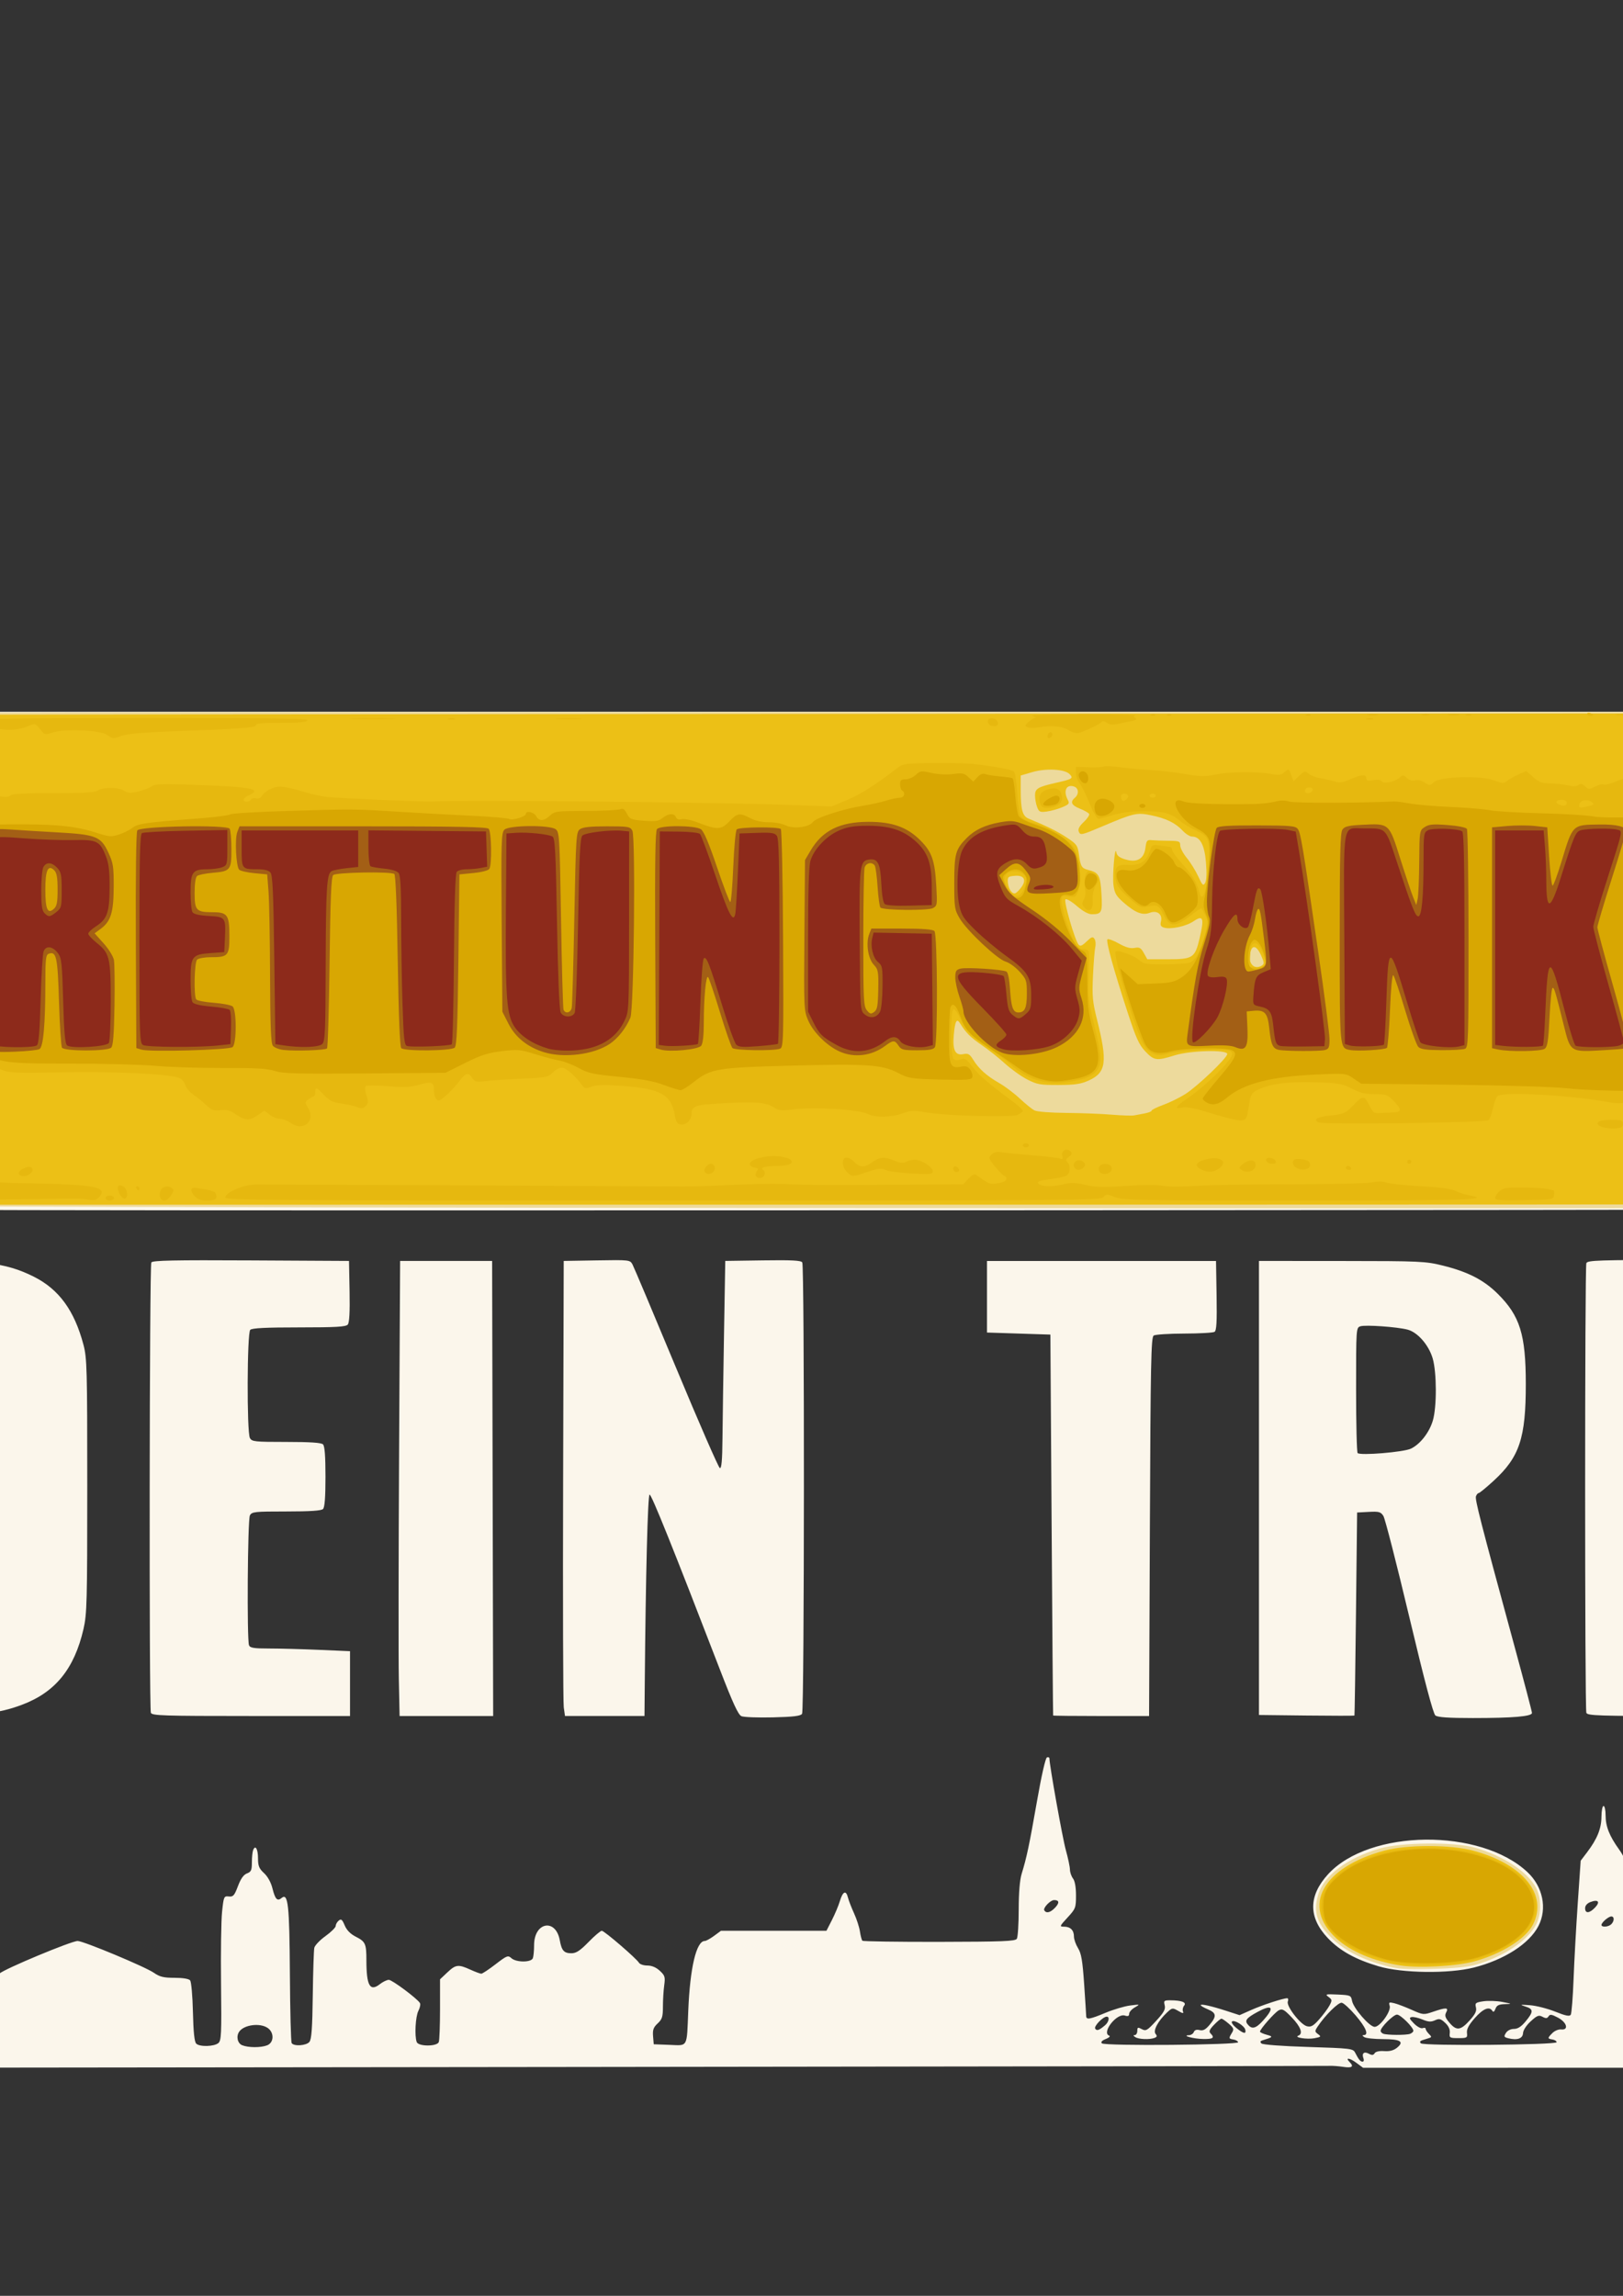 <?xml version="1.0" encoding="UTF-8" standalone="no"?>
<!-- Created with Inkscape (http://www.inkscape.org/) -->

<svg
   width="210mm"
   height="297mm"
   viewBox="0 0 210 297"
   version="1.1"
   id="svg5"
   xmlns="http://www.w3.org/2000/svg"
   xmlns:svg="http://www.w3.org/2000/svg">
  <rect x="0" y="0" width="210" height="297" fill="#333333" stroke="none"/>
  <defs
     id="defs2" />
  <g
     id="layer1">
    <g
       id="g39"
       transform="translate(29.996,31.107)">
      <path
         style="fill:#fbf6eb;stroke-width:0.265"
         d="m -53.234,235.354 c 0,-1.211 0.193,-1.38 1.984,-1.738 1.308,-0.262 1.325,-0.278 1.476,-1.412 0.084,-0.631 0.27,-1.226 0.413,-1.323 0.143,-0.097 0.691,-0.512 1.219,-0.922 1.093,-0.85 1.388,-0.78 2.761,0.658 0.532,0.557 0.873,1.212 0.926,1.779 0.095,1.013 0.767,1.423 1.738,1.061 0.523,-0.195 0.596,-0.408 0.598,-1.752 0.003,-1.448 0.068,-1.6 1.216,-2.845 l 1.213,-1.315 1.166,1.234 c 1.056,1.118 1.166,1.357 1.166,2.55 0,0.724 0.072,1.505 0.161,1.735 0.222,0.578 1.608,0.546 1.911,-0.044 0.131,-0.255 0.31,-2.054 0.399,-3.999 0.093,-2.034 0.29,-3.692 0.465,-3.903 0.203,-0.244 0.884,-0.366 2.041,-0.366 1.389,0 1.852,-0.109 2.317,-0.545 0.648,-0.609 9.303,-4.217 10.116,-4.217 0.742,0 8.736,3.334 9.857,4.111 0.766,0.531 1.262,0.652 2.68,0.652 1.073,0 1.845,0.127 2.015,0.332 0.153,0.184 0.315,2.009 0.363,4.089 0.06,2.602 0.192,3.86 0.427,4.095 0.438,0.437 2.308,0.389 2.865,-0.073 0.381,-0.316 0.42,-1.176 0.346,-7.641 -0.046,-4.006 0.014,-8.209 0.133,-9.34 0.209,-1.979 0.241,-2.053 0.871,-1.984 0.568,0.062 0.723,-0.113 1.183,-1.334 0.363,-0.964 0.73,-1.481 1.167,-1.647 0.541,-0.206 0.637,-0.419 0.637,-1.418 0,-0.647 0.072,-1.363 0.16,-1.593 0.285,-0.742 0.634,-0.156 0.634,1.066 0,0.977 0.138,1.317 0.776,1.903 0.478,0.439 0.897,1.197 1.091,1.974 0.354,1.418 0.629,1.707 1.183,1.246 0.846,-0.703 1.018,0.871 1.073,9.84 0.029,4.754 0.132,8.772 0.23,8.93 0.275,0.445 1.889,0.34 2.296,-0.151 0.277,-0.333 0.38,-1.762 0.436,-6.019 0.04,-3.07 0.129,-5.838 0.197,-6.152 0.068,-0.313 0.72,-0.998 1.449,-1.521 0.728,-0.523 1.324,-1.116 1.324,-1.316 0,-0.201 0.173,-0.508 0.384,-0.684 0.317,-0.263 0.452,-0.157 0.774,0.613 0.26,0.621 0.739,1.11 1.435,1.466 1.255,0.64 1.376,0.908 1.376,3.058 0,3.281 0.46,4.092 1.748,3.079 0.388,-0.305 0.907,-0.554 1.155,-0.554 0.425,0 3.638,2.392 4.023,2.996 0.099,0.154 0.009,0.609 -0.198,1.01 -0.38,0.735 -0.516,3.264 -0.217,4.042 0.227,0.591 2.627,0.591 2.854,0 0.088,-0.23 0.161,-2.151 0.161,-4.268 v -3.85 l 0.945,-0.891 c 1.092,-1.03 1.416,-1.069 2.987,-0.356 0.634,0.288 1.268,0.523 1.409,0.523 0.141,0 0.968,-0.548 1.838,-1.218 1.471,-1.132 1.616,-1.188 2.051,-0.794 0.627,0.567 2.563,0.571 2.78,0.006 0.088,-0.23 0.161,-0.991 0.161,-1.69 0,-2.991 2.805,-3.511 3.327,-0.618 0.24,1.329 0.545,1.668 1.502,1.668 0.616,0 1.117,-0.329 2.216,-1.455 0.781,-0.8 1.552,-1.455 1.713,-1.455 0.322,0 4.477,3.575 4.815,4.142 0.116,0.196 0.605,0.356 1.086,0.356 0.572,0 1.128,0.235 1.608,0.68 0.66,0.612 0.717,0.801 0.568,1.889 -0.091,0.665 -0.166,1.902 -0.166,2.749 0,1.314 -0.1,1.632 -0.68,2.17 -0.548,0.508 -0.664,0.831 -0.595,1.664 l 0.085,1.034 2.043,0.077 c 2.421,0.091 2.225,0.451 2.426,-4.443 0.229,-5.557 1.045,-8.996 2.135,-8.996 0.167,0 0.708,-0.298 1.201,-0.661 l 0.897,-0.661 h 6.823 6.823 l 0.709,-1.389 c 0.39,-0.764 0.85,-1.859 1.022,-2.434 0.382,-1.276 0.799,-1.474 1.044,-0.497 0.101,0.402 0.459,1.33 0.795,2.062 0.336,0.732 0.68,1.793 0.763,2.356 0.083,0.564 0.226,1.1 0.318,1.191 0.092,0.091 4.571,0.157 9.955,0.147 8.18,-0.016 9.827,-0.081 10.027,-0.397 0.132,-0.208 0.241,-1.91 0.243,-3.782 0.003,-2.194 0.139,-3.84 0.383,-4.63 0.65,-2.105 0.986,-3.699 1.986,-9.411 0.577,-3.298 1.098,-5.581 1.287,-5.644 0.175,-0.058 0.318,7.9e-4 0.318,0.131 0,0.854 1.698,10.336 2.124,11.862 0.287,1.028 0.526,2.159 0.53,2.514 0.005,0.355 0.183,0.876 0.397,1.158 0.247,0.326 0.388,1.125 0.388,2.189 0,1.595 -0.052,1.732 -1.092,2.86 -1.042,1.131 -1.063,1.185 -0.45,1.185 0.818,0 1.277,0.46 1.277,1.278 0,0.354 0.239,1.029 0.53,1.501 0.423,0.684 0.583,1.629 0.79,4.661 0.143,2.092 0.261,3.953 0.264,4.134 0.006,0.494 0.486,0.41 2.522,-0.441 1.016,-0.424 2.442,-0.846 3.17,-0.937 1.305,-0.164 1.313,-0.16 0.595,0.251 -0.4,0.229 -0.728,0.6 -0.728,0.823 0,0.292 -0.156,0.357 -0.556,0.23 -1.064,-0.338 -3.053,2.219 -2.024,2.601 0.182,0.068 -0.015,0.26 -0.44,0.429 -0.502,0.199 -0.68,0.396 -0.512,0.564 0.356,0.356 17.707,0.213 17.631,-0.146 -0.031,-0.146 -0.298,-0.303 -0.595,-0.349 -0.633,-0.099 -0.645,-0.147 -0.209,-0.862 0.29,-0.475 0.238,-0.623 -0.412,-1.187 -0.408,-0.355 -0.833,-0.645 -0.943,-0.645 -0.11,0 -0.543,0.358 -0.962,0.795 -0.59,0.616 -0.691,0.867 -0.446,1.111 0.565,0.565 0.338,0.739 -0.941,0.72 -1.254,-0.018 -2.876,-0.451 -1.844,-0.492 0.259,-0.01 0.54,-0.196 0.623,-0.414 0.099,-0.258 0.357,-0.343 0.746,-0.246 0.447,0.112 0.769,-0.058 1.295,-0.684 0.932,-1.108 0.884,-1.537 -0.225,-2 -0.509,-0.213 -0.926,-0.454 -0.926,-0.537 0,-0.203 1.373,0.104 3.372,0.753 l 1.652,0.536 1.523,-0.675 c 1.451,-0.644 4.12,-1.515 4.642,-1.515 0.135,0 0.171,0.193 0.08,0.429 -0.224,0.583 1.634,2.985 2.471,3.195 0.529,0.133 0.827,-0.035 1.591,-0.896 0.517,-0.583 1.116,-1.387 1.33,-1.788 0.358,-0.669 0.347,-0.759 -0.132,-1.112 -0.472,-0.347 -0.358,-0.376 1.196,-0.304 1.643,0.076 1.724,0.111 1.852,0.811 0.176,0.961 2.267,3.37 2.925,3.37 0.707,0 2.163,-2.041 1.946,-2.727 -0.146,-0.46 -0.077,-0.499 0.592,-0.334 0.416,0.103 1.435,0.489 2.264,0.86 1.472,0.657 1.537,0.663 2.759,0.246 1.7,-0.579 2.043,-0.563 1.697,0.083 -0.218,0.407 -0.134,0.675 0.411,1.323 0.909,1.081 1.442,1.026 2.613,-0.271 0.743,-0.822 0.942,-1.233 0.824,-1.703 -0.141,-0.561 -0.049,-0.636 0.97,-0.787 0.619,-0.092 1.721,-0.053 2.448,0.086 1.282,0.246 1.292,0.255 0.322,0.283 -0.77,0.023 -1.05,0.162 -1.213,0.604 -0.141,0.381 -0.277,0.47 -0.404,0.265 -0.382,-0.619 -1.196,-0.284 -2.267,0.932 -0.782,0.888 -1.071,1.435 -1.015,1.918 0.074,0.637 0.009,0.676 -1.112,0.676 -1.118,0 -1.186,-0.041 -1.113,-0.671 0.051,-0.445 -0.148,-0.883 -0.593,-1.3 -0.574,-0.539 -0.764,-0.587 -1.325,-0.331 -0.512,0.233 -0.865,0.211 -1.616,-0.103 -0.529,-0.221 -1.158,-0.362 -1.398,-0.314 -0.358,0.071 -0.304,0.221 0.302,0.832 0.419,0.422 0.906,0.681 1.124,0.597 0.212,-0.081 0.385,-0.041 0.385,0.09 0,0.131 0.187,0.425 0.417,0.654 0.379,0.379 0.379,0.428 0,0.548 -0.229,0.072 -0.615,0.195 -0.858,0.273 -0.288,0.092 -0.351,0.231 -0.182,0.401 0.356,0.356 17.553,0.214 17.567,-0.145 0.006,-0.146 -0.233,-0.303 -0.529,-0.349 -0.669,-0.105 -0.67,-0.182 -0.013,-0.839 0.29,-0.29 0.796,-0.498 1.124,-0.463 1.024,0.109 0.756,-0.91 -0.401,-1.523 -0.816,-0.433 -1.04,-0.464 -1.223,-0.172 -0.174,0.278 -0.349,0.291 -0.783,0.059 -0.48,-0.257 -0.696,-0.174 -1.523,0.584 -0.562,0.515 -0.977,1.152 -0.996,1.529 -0.035,0.704 -0.754,0.953 -1.911,0.662 -0.557,-0.14 -0.594,-0.222 -0.306,-0.683 0.194,-0.311 0.616,-0.524 1.038,-0.524 0.499,0 0.953,-0.294 1.524,-0.986 1.029,-1.249 1.021,-1.579 -0.047,-1.915 -0.766,-0.241 -0.701,-0.259 0.595,-0.166 0.8,0.058 2.271,0.432 3.268,0.831 1.371,0.549 1.862,0.646 2.014,0.4 0.111,-0.179 0.274,-2.251 0.363,-4.603 0.089,-2.352 0.333,-6.761 0.541,-9.798 l 0.379,-5.522 0.83,-1.093 c 1.306,-1.72 1.852,-3.07 1.859,-4.599 0.003,-0.764 0.125,-1.389 0.27,-1.389 0.146,0 0.265,0.54 0.265,1.199 0,1.451 0.483,2.67 1.763,4.452 1.123,1.563 1.371,3.094 1.402,8.636 0.019,3.374 0.284,4.55 0.822,3.638 0.151,-0.256 0.587,-0.463 0.976,-0.463 0.454,0 1.059,-0.347 1.708,-0.981 l 1.004,-0.981 0.726,0.864 c 0.424,0.504 1.112,0.954 1.653,1.08 0.509,0.119 1.105,0.261 1.323,0.315 0.332,0.083 0.424,-0.484 0.564,-3.473 0.092,-1.965 0.181,-4.289 0.198,-5.165 0.029,-1.46 0.153,-1.781 1.486,-3.831 1.292,-1.986 1.455,-2.392 1.455,-3.617 0,-1.978 0.448,-1.981 0.574,-0.004 0.093,1.46 0.253,1.874 1.302,3.375 0.658,0.941 1.286,1.946 1.397,2.235 0.199,0.518 0.571,7.78 0.915,17.908 0.102,3.01 0.294,5.329 0.453,5.488 0.151,0.151 0.814,0.349 1.473,0.439 0.927,0.127 1.299,0.063 1.643,-0.281 0.607,-0.607 0.56,-1.023 -0.216,-1.947 -0.558,-0.663 -0.661,-1.057 -0.661,-2.518 0,-0.953 0.106,-1.798 0.235,-1.878 0.129,-0.08 0.309,-0.439 0.399,-0.798 0.09,-0.359 0.284,-0.968 0.431,-1.354 0.223,-0.587 0.332,-0.648 0.666,-0.371 0.444,0.368 0.445,0.368 0.8,-0.485 l 0.253,-0.608 8.589,-0.009 c 8.452,-0.009 8.593,-2.6e-4 8.835,0.542 0.3,0.673 0.584,0.7 0.928,0.088 0.297,-0.53 0.216,-0.7 1.067,2.224 0.766,2.631 0.729,4.072 -0.129,5.093 -0.404,0.48 -0.646,1.053 -0.595,1.409 0.074,0.524 0.261,0.611 1.467,0.68 1.348,0.078 1.4,0.053 2.117,-0.982 0.738,-1.067 1.328,-1.446 1.026,-0.66 -0.495,1.291 -0.484,1.695 0.046,1.695 0.627,0 1.019,-0.58 2.029,-3 0.415,-0.995 0.916,-1.858 1.112,-1.918 0.196,-0.06 0.544,-0.168 0.773,-0.24 0.333,-0.105 0.221,-0.368 -0.559,-1.32 -1.824,-2.226 -0.312,-2.793 1.952,-0.732 1.018,0.927 1.78,2.019 2.906,4.165 1.461,2.782 1.569,2.915 2.509,3.068 0.585,0.095 1.076,0.043 1.215,-0.13 0.128,-0.159 0.281,-1.089 0.341,-2.066 l 0.108,-1.777 1.783,-1.795 1.783,-1.795 1.711,1.757 1.711,1.757 v 1.698 c 0,2.267 0.375,2.79 1.756,2.449 0.939,-0.232 1.033,-0.339 1.155,-1.311 0.125,-1 0.234,-1.112 1.984,-2.042 1.019,-0.541 2.09,-0.986 2.381,-0.99 0.635,-0.007 3.25,1.178 3.902,1.768 0.263,0.238 0.464,0.797 0.464,1.289 0,1.075 0.171,1.183 2.156,1.363 1.336,0.121 1.627,0.24 1.817,0.739 0.389,1.024 0.047,1.632 -1.019,1.808 -0.533,0.088 -26.277,0.162 -57.208,0.163 l -56.239,0.003 -0.892,-0.658 c -0.873,-0.644 -1.467,-0.699 -0.846,-0.078 0.586,0.586 0.316,0.792 -0.811,0.621 -0.618,-0.094 -1.422,-0.154 -1.786,-0.133 -0.364,0.021 -44.447,0.086 -97.962,0.145 l -97.301,0.108 z m 199.656,-0.174 c -0.25,-0.652 0.071,-0.939 0.684,-0.611 0.418,0.224 0.598,0.21 0.763,-0.057 0.133,-0.216 0.607,-0.321 1.239,-0.275 0.697,0.05 1.222,-0.086 1.645,-0.429 0.984,-0.797 0.471,-1.117 -1.794,-1.122 -1.119,-0.002 -2.213,-0.119 -2.432,-0.261 -0.265,-0.171 -0.287,-0.258 -0.066,-0.261 0.681,-0.008 0.284,-0.979 -1.028,-2.518 -0.745,-0.873 -1.562,-1.623 -1.815,-1.667 -0.438,-0.076 -2.147,1.611 -3.127,3.089 -0.384,0.578 -0.379,0.655 0.059,0.975 0.432,0.316 0.388,0.364 -0.476,0.526 -0.951,0.178 -2.705,-0.101 -2.079,-0.331 0.641,-0.236 0.318,-1.14 -0.836,-2.344 -1.006,-1.05 -1.24,-1.178 -1.702,-0.931 -0.528,0.283 -2.423,2.437 -2.423,2.754 0,0.09 0.387,0.271 0.86,0.402 0.89,0.247 0.85,0.298 -0.573,0.737 -0.259,0.08 -0.29,0.2 -0.101,0.39 0.161,0.161 2.666,0.349 6.056,0.454 5.418,0.169 5.799,0.213 6.054,0.709 0.476,0.927 0.693,1.191 0.977,1.191 0.152,0 0.205,-0.189 0.116,-0.421 z M 4.56,233.491 c 0.896,-0.341 0.949,-1.639 0.091,-2.241 -1.001,-0.701 -3.098,-0.426 -3.707,0.488 -0.405,0.606 -0.203,1.499 0.393,1.738 0.804,0.323 2.394,0.33 3.224,0.015 z M 228.761,231.96 c 0.101,-1.388 -0.29,-1.45 -0.819,-0.13 -0.44,1.099 -0.359,1.46 0.3,1.335 0.31,-0.059 0.462,-0.413 0.52,-1.205 z m 5.606,0.928 c 0,-0.182 -0.295,-0.807 -0.653,-1.389 -0.554,-0.9 -0.653,-0.967 -0.66,-0.45 -0.004,0.335 0.173,0.96 0.395,1.389 0.412,0.797 0.92,1.046 0.918,0.45 z m -1.851,-0.463 c 0,-0.146 -0.126,-0.265 -0.28,-0.265 -0.154,0 -0.207,0.119 -0.117,0.265 0.09,0.146 0.216,0.265 0.28,0.265 0.064,0 0.117,-0.119 0.117,-0.265 z m -80.058,-0.425 c 0.23,-0.088 0.419,-0.263 0.419,-0.388 0,-0.457 -1.656,-2.098 -2.117,-2.098 -0.464,0 -2.117,1.643 -2.117,2.104 0,0.128 0.149,0.293 0.331,0.367 0.478,0.193 2.992,0.204 3.484,0.015 z m -21.324,-0.519 c -0.108,-0.523 -1.448,-1.354 -1.728,-1.071 -0.115,0.116 0.148,0.497 0.585,0.847 0.922,0.739 1.264,0.806 1.144,0.224 z m -18.143,-0.592 c 0.495,-0.425 0.626,-1.109 0.213,-1.109 -0.493,0 -1.687,1.237 -1.494,1.548 0.202,0.328 0.512,0.222 1.281,-0.439 z m 20.812,-1.032 c 1.112,-1.349 0.67,-1.641 -1.06,-0.703 -1.569,0.851 -1.775,1.168 -1.159,1.784 0.541,0.541 1.11,0.263 2.218,-1.082 z m 44.686,-12.037 c 0.406,-0.406 0.411,-1.005 0.008,-1.005 -0.369,0 -1.278,0.782 -1.278,1.099 0,0.336 0.907,0.269 1.27,-0.094 z m -71.957,-2.15 c 0.578,-0.616 0.53,-0.973 -0.133,-0.973 -0.489,0 -1.465,1.021 -1.273,1.333 0.263,0.425 0.796,0.288 1.406,-0.36 z m 69.867,-0.019 c 0.691,-0.735 0.389,-1.079 -0.613,-0.698 -0.424,0.161 -0.684,0.463 -0.684,0.796 0,0.719 0.569,0.676 1.297,-0.098 z m -59.505,16.773 c -0.265,-0.171 -0.287,-0.258 -0.066,-0.261 0.182,-0.002 0.331,-0.246 0.331,-0.543 0,-0.473 0.071,-0.501 0.583,-0.226 0.528,0.282 0.705,0.181 1.852,-1.068 1.017,-1.106 1.237,-1.508 1.108,-2.023 -0.147,-0.585 -0.082,-0.642 0.727,-0.639 1.466,0.006 2.141,0.265 1.791,0.687 -0.165,0.199 -0.234,0.531 -0.155,0.74 0.117,0.304 -0.004,0.293 -0.615,-0.058 -0.734,-0.421 -0.785,-0.413 -1.455,0.216 -1.146,1.077 -1.821,2.337 -1.475,2.755 0.227,0.274 0.197,0.397 -0.128,0.522 -0.64,0.246 -2.05,0.189 -2.499,-0.101 z m 113.109,-8.119 c -0.944,-0.505 -1.232,-0.881 -1.052,-1.371 0.198,-0.537 -0.357,-4.646 -0.933,-6.903 -0.543,-2.131 -0.418,-2.657 0.635,-2.657 0.314,0 0.835,-0.185 1.158,-0.412 0.532,-0.373 0.644,-0.373 1.176,0 0.323,0.227 0.845,0.412 1.158,0.412 0.989,0 1.181,0.535 0.766,2.13 -0.206,0.793 -0.563,2.632 -0.791,4.088 -0.318,2.022 -0.545,2.755 -0.966,3.109 -0.518,0.436 -0.525,0.502 -0.123,1.115 0.235,0.358 0.427,0.715 0.427,0.793 0,0.261 -0.654,0.124 -1.455,-0.304 z m -81.613,-1.037 c -3.014,-0.891 -5.026,-2.01 -6.594,-3.668 -2.518,-2.662 -2.502,-5.455 0.046,-8.244 5.345,-5.848 19.702,-5.996 25.809,-0.265 1.985,1.863 2.567,4.709 1.419,6.948 -1.18,2.302 -4.417,4.388 -8.364,5.388 -3.227,0.818 -9.274,0.74 -12.316,-0.159 z m -199.797,-32.324 -0.687,-0.087 -0.148,-6.27 c -0.082,-3.449 -0.07,-16.688 0.026,-29.421 l 0.174,-23.151 8.334,-0.077 c 11.253,-0.103 14.404,0.265 18.091,2.116 3.249,1.631 5.249,4.374 6.422,8.809 0.452,1.707 0.49,3.133 0.49,18.256 0,15.015 -0.041,16.583 -0.489,18.521 -1.188,5.141 -3.645,8.168 -7.942,9.786 -3.124,1.176 -5.484,1.417 -14.853,1.515 -4.802,0.05 -9.041,0.052 -9.419,0.004 z m 17.464,-9.678 c 0.8,-0.394 1.34,-0.906 1.72,-1.63 0.545,-1.039 0.553,-1.316 0.553,-18.253 v -17.198 l -0.582,-1.088 c -0.786,-1.47 -1.968,-1.993 -4.878,-2.159 -2.313,-0.132 -2.318,-0.131 -2.488,0.548 -0.094,0.374 -0.13,9.562 -0.08,20.419 0.079,17.192 0.142,19.771 0.487,19.987 0.646,0.404 3.982,0.008 5.267,-0.625 z m 99.881,9.643 c -0.414,-0.18 -1.11,-1.687 -2.778,-6.014 -6.068,-15.742 -8.87,-22.712 -9.108,-22.653 -0.236,0.059 -0.5,10.414 -0.621,24.343 l -0.037,4.299 h -5.143 -5.143 l -0.159,-1.124 c -0.087,-0.618 -0.125,-13.864 -0.082,-29.435 l 0.077,-28.31 4.287,-0.073 c 4.222,-0.071 4.292,-0.064 4.612,0.529 0.179,0.331 2.726,6.37 5.66,13.42 2.934,7.05 5.472,12.864 5.64,12.92 0.221,0.074 0.316,-0.983 0.342,-3.823 0.02,-2.159 0.109,-8.211 0.198,-13.45 l 0.163,-9.525 4.875,-0.072 c 3.723,-0.055 4.926,0.007 5.089,0.265 0.297,0.468 0.274,57.922 -0.024,58.392 -0.181,0.286 -1.08,0.397 -3.766,0.463 -1.941,0.048 -3.777,-0.021 -4.081,-0.153 z m 89.791,-0.091 c -0.284,-0.222 -1.4,-4.433 -3.383,-12.766 -1.627,-6.839 -3.133,-12.709 -3.345,-13.043 -0.341,-0.536 -0.564,-0.599 -1.893,-0.529 l -1.507,0.079 -0.148,13.097 c -0.082,7.203 -0.171,13.129 -0.198,13.168 -0.028,0.039 -2.818,0.039 -6.202,0 l -6.152,-0.071 v -29.369 -29.369 l 10.716,0.007 c 10.196,0.007 10.831,0.036 13.097,0.599 3.229,0.803 5.281,1.859 7.08,3.643 2.877,2.855 3.628,5.262 3.633,11.649 0.005,7.012 -0.812,9.474 -4.161,12.543 -0.953,0.874 -1.823,1.588 -1.931,1.588 -0.109,0 -0.268,0.183 -0.354,0.408 -0.154,0.402 0.517,3.015 4.981,19.411 1.244,4.57 2.263,8.452 2.263,8.627 0,0.449 -2.443,0.659 -7.661,0.659 -3.124,0 -4.532,-0.096 -4.833,-0.331 z m -3.175,-34.515 c 1.2,-0.569 2.38,-2.077 2.844,-3.633 0.524,-1.758 0.512,-6.256 -0.022,-8.056 -0.516,-1.739 -1.954,-3.38 -3.255,-3.715 -1.378,-0.355 -5.424,-0.64 -6.089,-0.429 -0.558,0.177 -0.563,0.252 -0.563,8.186 0,4.404 0.089,8.101 0.198,8.214 0.333,0.345 5.936,-0.116 6.887,-0.568 z m -163.029,34.162 c -0.243,-0.632 -0.185,-57.872 0.059,-58.255 0.166,-0.262 2.924,-0.319 12.894,-0.265 l 12.683,0.069 0.073,3.933 c 0.05,2.675 -0.024,4.05 -0.231,4.299 -0.243,0.293 -1.514,0.367 -6.304,0.367 -4.314,0 -6.089,0.089 -6.318,0.318 -0.412,0.412 -0.452,13.224 -0.044,13.987 0.254,0.475 0.595,0.512 4.71,0.512 3.097,0 4.531,0.096 4.753,0.318 0.218,0.218 0.318,1.529 0.318,4.18 0,2.652 -0.1,3.962 -0.318,4.18 -0.222,0.222 -1.656,0.318 -4.753,0.318 -4.115,0 -4.456,0.037 -4.71,0.512 -0.294,0.55 -0.399,16.053 -0.113,16.797 0.13,0.34 0.62,0.419 2.604,0.419 1.344,0 4.248,0.078 6.454,0.174 l 4.011,0.174 v 4.192 4.192 H 2.489 c -11.431,0 -12.821,-0.045 -12.965,-0.419 z M 21.609,186.058 c -0.054,-2.656 -0.039,-15.901 0.034,-29.435 l 0.132,-24.606 h 5.953 5.953 l 0.067,29.435 0.067,29.435 H 27.762 21.708 Z m 84.662,4.763 c -0.021,-0.036 -0.111,-11.139 -0.198,-24.672 l -0.16,-24.606 -4.101,-0.132 -4.101,-0.132 v -4.63 -4.63 h 14.817 14.817 l 0.073,4.478 c 0.055,3.406 -0.008,4.529 -0.265,4.692 -0.186,0.118 -1.945,0.218 -3.909,0.222 -1.965,0.004 -3.748,0.119 -3.963,0.256 -0.34,0.215 -0.405,3.487 -0.494,24.734 l -0.103,24.487 h -6.187 c -3.403,0 -6.204,-0.03 -6.225,-0.066 z m 68.991,-0.352 c -0.21,-0.547 -0.21,-57.618 0,-58.165 0.143,-0.374 1.519,-0.419 12.804,-0.419 11.285,0 12.661,0.045 12.804,0.419 0.312,0.813 0.177,7.661 -0.157,7.995 -0.228,0.228 -1.999,0.318 -6.297,0.318 -4.298,0 -6.069,0.089 -6.297,0.318 -0.452,0.452 -0.452,13.73 0,14.182 0.221,0.221 1.646,0.318 4.71,0.318 3.063,0 4.488,0.096 4.71,0.318 0.218,0.218 0.318,1.529 0.318,4.18 0,2.652 -0.1,3.962 -0.318,4.18 -0.221,0.221 -1.646,0.318 -4.71,0.318 -3.063,0 -4.488,0.096 -4.71,0.318 -0.233,0.233 -0.318,2.476 -0.318,8.445 0,4.47 0.072,8.316 0.161,8.546 0.13,0.34 0.62,0.419 2.604,0.419 1.344,0 4.248,0.078 6.454,0.174 l 4.011,0.174 v 4.192 4.192 h -12.804 c -11.431,0 -12.821,-0.045 -12.965,-0.419 z m 31.976,0.088 c -0.069,-0.182 -0.095,-13.428 -0.058,-29.435 l 0.068,-29.104 h 12.171 12.171 l 0.073,4.167 c 0.04,2.292 0.04,4.191 0,4.22 -0.04,0.029 -2.692,0.119 -5.894,0.198 l -5.821,0.145 -0.071,7.126 c -0.045,4.596 0.025,7.222 0.2,7.397 0.156,0.156 2.338,0.317 5.164,0.381 l 4.893,0.11 v 4.333 c 0,2.383 -0.03,4.356 -0.066,4.385 -0.036,0.028 -2.328,0.118 -5.093,0.198 l -5.027,0.147 -0.163,8.334 c -0.09,4.584 -0.179,10.448 -0.198,13.031 l -0.035,4.696 h -6.094 c -4.631,0 -6.124,-0.079 -6.22,-0.331 z m 30.466,-0.088 c -0.216,-0.563 -0.204,-51.839 0.013,-55.61 l 0.172,-2.979 12.064,0.069 12.064,0.069 0.073,4.081 c 0.055,3.088 -0.009,4.133 -0.265,4.295 -0.186,0.118 -2.68,0.216 -5.542,0.218 -2.862,0.002 -5.392,0.076 -5.622,0.165 -0.367,0.141 -0.419,1.03 -0.419,7.26 0,5.389 0.08,7.151 0.331,7.314 0.182,0.118 2.473,0.254 5.091,0.303 3.249,0.06 4.823,0.186 4.957,0.397 0.108,0.17 0.198,2.111 0.2,4.315 0.003,3.412 -0.058,4.03 -0.414,4.167 -0.23,0.088 -2.469,0.161 -4.974,0.161 -3.191,0 -4.651,0.095 -4.873,0.318 -0.225,0.225 -0.318,1.825 -0.318,5.513 0,2.858 -0.079,8.608 -0.175,12.779 l -0.175,7.584 h -6.015 c -5.24,0 -6.035,-0.054 -6.175,-0.419 z M -55.02,125.141 c -0.261,-0.298 -0.331,-7.135 -0.331,-32.271 V 60.976 H 104.987 265.324 v 31.986 c 0,30.2 -0.026,31.999 -0.463,32.213 -0.255,0.125 -72.069,0.253 -160.007,0.285 -137.991,0.051 -159.588,0.007 -159.874,-0.32 z"
         id="path53" />
      <path
         style="fill:#edda9c;stroke-width:0.265"
         d="m 149.178,223.161 c -2.846,-0.765 -5.085,-1.893 -6.636,-3.343 -2.134,-1.996 -2.652,-3.527 -1.972,-5.818 0.741,-2.496 3.754,-4.75 7.991,-5.977 2.761,-0.8 9.558,-0.863 12.23,-0.112 3.688,1.035 6.913,3.149 7.971,5.224 0.679,1.331 0.679,3.388 0,4.719 -1.061,2.079 -4.244,4.195 -7.836,5.209 -1.062,0.3 -2.893,0.473 -5.669,0.537 -3.476,0.08 -4.403,0.013 -6.08,-0.437 z M -16.854,125.006 -55.218,124.873 V 93.387 c 0,-17.317 0.084,-31.689 0.186,-31.937 0.175,-0.425 9.577,-0.452 160.013,-0.465 l 159.827,-0.013 0.267,0.703 c 0.378,0.995 0.169,61.624 -0.215,62.558 l -0.282,0.684 -34.75,0.176 c -36.946,0.187 -182.727,0.136 -246.681,-0.087 z M 231.924,85.121 c -0.386,-0.413 -0.591,-1.056 -0.675,-2.117 -0.122,-1.54 -0.45,-2.299 -0.879,-2.034 -0.129,0.08 -0.235,0.602 -0.235,1.16 0,0.834 -0.17,1.164 -0.948,1.847 -0.954,0.838 -1.581,0.892 -2.432,0.211 -0.538,-0.431 -0.618,-0.093 -0.238,1.004 0.404,1.168 0.841,1.448 1.044,0.67 0.366,-1.4 3.37,-1.271 3.917,0.168 0.25,0.659 0.276,0.666 0.631,0.184 0.325,-0.442 0.303,-0.574 -0.185,-1.095 z m 11.711,0.419 c 0.302,-0.575 1.297,-5.037 1.347,-6.043 0.074,-1.469 -0.006,-1.852 -0.385,-1.852 -0.422,0 -1.047,1.243 -0.725,1.442 0.288,0.178 -0.504,1.939 -0.949,2.11 -0.484,0.186 -1.147,-0.57 -1.147,-1.306 0,-0.345 -0.119,-0.701 -0.265,-0.79 -0.152,-0.094 -0.266,0.152 -0.268,0.58 -0.003,0.409 -0.075,1.011 -0.163,1.339 -0.115,0.431 -0.046,0.595 0.253,0.595 0.227,0 0.488,0.124 0.582,0.275 0.224,0.362 -0.404,2.929 -0.834,3.407 -0.479,0.532 -1.055,-0.01 -1.279,-1.204 -0.21,-1.122 -0.43,-0.999 -0.651,0.364 -0.209,1.296 -1.117,1.529 -1.691,0.433 -0.372,-0.71 -0.385,-0.713 -0.564,-0.148 -0.104,0.327 -0.402,0.578 -0.685,0.578 -0.806,0 -1.117,-0.924 -0.911,-2.703 0.149,-1.286 0.115,-1.57 -0.175,-1.471 -0.26,0.088 -0.336,0.522 -0.273,1.557 0.069,1.14 -0.026,1.578 -0.463,2.134 -0.303,0.385 -0.55,0.765 -0.55,0.846 0,0.174 4.239,0.323 7.384,0.26 1.554,-0.032 2.281,-0.152 2.411,-0.4 z m -1.329,-1.133 c 0,-0.21 0.106,-0.447 0.235,-0.526 0.291,-0.18 0.884,0.494 0.645,0.733 -0.315,0.315 -0.88,0.182 -0.88,-0.207 z m -3.637,-2.794 c 0.196,0 0.494,0.138 0.663,0.306 0.232,0.232 0.402,0.226 0.703,-0.023 0.344,-0.286 0.304,-0.408 -0.305,-0.933 l -0.702,-0.604 -0.435,0.537 -0.435,0.537 -0.578,-0.578 c -0.485,-0.485 -0.603,-0.513 -0.733,-0.173 -0.085,0.223 -0.075,0.83 0.022,1.35 l 0.177,0.945 0.633,-0.683 c 0.348,-0.376 0.793,-0.683 0.989,-0.683 z m -12.874,-4.164 c -0.326,-0.326 -0.716,1.138 -0.535,2.009 l 0.2,0.964 0.225,-1.43 c 0.124,-0.786 0.173,-1.481 0.11,-1.544 z m 4.831,0.588 c 0.714,-0.753 0.383,-0.849 -0.807,-0.233 -0.632,0.327 -0.735,0.477 -0.45,0.657 0.516,0.327 0.558,0.313 1.257,-0.424 z m 6.484,-0.26 c 0.084,-0.218 0.037,-0.397 -0.104,-0.397 -0.141,0 -0.256,0.179 -0.256,0.397 0,0.218 0.047,0.397 0.104,0.397 0.057,0 0.172,-0.179 0.256,-0.397 z m 2.55,-0.148 c 0,-0.137 -0.119,-0.249 -0.265,-0.249 -0.146,0 -0.265,0.186 -0.265,0.412 0,0.227 0.119,0.339 0.265,0.249 0.146,-0.09 0.265,-0.276 0.265,-0.412 z m -6.085,0.016 c 0,-0.146 -0.126,-0.265 -0.28,-0.265 -0.154,0 -0.207,0.119 -0.117,0.265 0.09,0.146 0.216,0.265 0.28,0.265 0.064,0 0.117,-0.119 0.117,-0.265 z"
         id="path51" />
      <path
         style="fill:#ecc016;stroke-width:0.265"
         d="m 151.165,223.154 c -3.418,-0.538 -6.429,-1.815 -8.259,-3.501 -4.533,-4.179 -1.793,-9.186 6.214,-11.356 2.909,-0.788 8.584,-0.785 11.509,0.007 6.515,1.764 9.708,5.737 7.712,9.596 -0.938,1.814 -4.022,3.745 -7.55,4.727 -2.284,0.636 -7.22,0.906 -9.626,0.527 z M -55.133,102.846 c -0.087,-22.484 0.062,-41.181 0.332,-41.45 0.112,-0.112 315.76,-0.285 319.266,-0.175 l 0.595,0.019 -0.016,30.229 c -0.009,16.626 -0.111,30.806 -0.227,31.513 -0.116,0.706 -0.377,1.389 -0.58,1.517 -0.212,0.134 -68.199,0.235 -159.827,0.237 l -159.459,0.004 z m 173.283,10.075 c 0.473,-0.086 0.86,-0.244 0.86,-0.351 0,-0.107 0.685,-0.444 1.521,-0.75 0.837,-0.305 2.117,-0.933 2.844,-1.394 1.567,-0.994 5.424,-4.677 5.424,-5.179 0,-0.588 -4.788,-0.461 -6.837,0.182 -2.3,0.721 -2.627,0.677 -3.755,-0.509 -0.822,-0.864 -1.204,-1.704 -2.312,-5.093 -1.809,-5.53 -2.82,-9.193 -2.598,-9.415 0.102,-0.102 0.761,0.139 1.464,0.535 0.899,0.506 1.504,0.676 2.036,0.574 0.64,-0.123 0.826,-0.021 1.207,0.662 l 0.451,0.808 h 2.599 c 3.324,0 3.564,-0.158 4.175,-2.752 0.61,-2.59 0.459,-3.012 -0.778,-2.172 -0.988,0.67 -2.992,1.097 -3.859,0.822 -0.392,-0.124 -0.488,-0.321 -0.374,-0.772 0.235,-0.937 -0.479,-1.505 -1.438,-1.143 -0.965,0.364 -1.862,0.013 -3.41,-1.336 -0.935,-0.815 -1.154,-1.19 -1.29,-2.216 -0.167,-1.257 0.185,-5.339 0.367,-4.26 0.072,0.426 0.398,0.679 1.17,0.911 1.52,0.455 2.416,-0.066 2.598,-1.509 0.117,-0.931 0.207,-1.042 0.794,-0.984 0.364,0.036 1.346,0.073 2.183,0.081 1.39,0.014 1.521,0.066 1.521,0.602 0,0.322 0.383,1.051 0.852,1.62 0.469,0.569 1.132,1.637 1.474,2.375 0.551,1.19 0.653,1.285 0.903,0.84 0.178,-0.317 0.215,-1.288 0.102,-2.641 -0.19,-2.276 -0.764,-3.34 -1.804,-3.34 -0.274,0 -0.819,-0.343 -1.211,-0.763 -0.943,-1.009 -2.144,-1.592 -4.117,-1.998 -1.799,-0.37 -2.237,-0.27 -6.252,1.433 -2.752,1.167 -2.877,1.194 -3.079,0.668 -0.12,-0.313 0.088,-0.701 0.663,-1.238 0.461,-0.431 0.766,-0.899 0.678,-1.041 -0.088,-0.142 -0.626,-0.444 -1.195,-0.672 -1.095,-0.438 -1.292,-0.873 -0.639,-1.415 0.562,-0.467 0.492,-1.257 -0.13,-1.454 -0.999,-0.317 -1.403,0.585 -0.783,1.744 0.243,0.454 0.151,0.573 -0.728,0.941 -0.553,0.232 -1.449,0.482 -1.992,0.555 -0.882,0.12 -1.014,0.059 -1.257,-0.579 -0.149,-0.392 -0.271,-1.065 -0.271,-1.495 0,-0.905 0.344,-1.107 2.871,-1.679 1.968,-0.446 2.128,-0.556 1.587,-1.097 -0.639,-0.639 -3.034,-0.765 -4.789,-0.253 l -1.521,0.444 v 1.8 c 0,2.644 0.219,3.45 1.03,3.783 2.388,0.981 3.74,1.652 4.952,2.456 1.265,0.839 1.39,1.016 1.551,2.185 0.213,1.55 0.353,1.782 1.198,1.988 1.369,0.334 1.575,0.703 1.715,3.081 0.143,2.422 0.038,2.649 -1.236,2.656 -0.456,0.003 -1.158,-0.383 -1.954,-1.071 -0.696,-0.602 -1.343,-0.975 -1.471,-0.847 -0.241,0.241 1.21,5.247 1.691,5.836 0.22,0.269 0.44,0.186 1.044,-0.392 0.644,-0.617 0.806,-0.671 1.024,-0.341 0.142,0.216 0.189,0.69 0.104,1.054 -0.085,0.364 -0.218,2.031 -0.297,3.704 -0.125,2.667 -0.061,3.369 0.522,5.689 1.378,5.489 1.194,6.846 -1.066,7.872 -1.022,0.464 -1.776,0.576 -3.912,0.584 -2.386,0.009 -2.786,-0.062 -4.073,-0.726 -0.785,-0.405 -2.083,-1.335 -2.885,-2.068 -0.802,-0.733 -2.143,-1.798 -2.98,-2.366 -1.425,-0.968 -2.074,-1.618 -2.797,-2.804 -0.437,-0.717 -0.655,-0.336 -0.815,1.428 -0.183,2.014 0.171,2.754 1.214,2.545 0.641,-0.128 0.832,-0.02 1.299,0.735 0.725,1.172 1.751,2.089 3.363,3.008 0.728,0.415 1.918,1.311 2.646,1.991 0.728,0.681 1.583,1.373 1.901,1.539 0.338,0.176 2.04,0.313 4.101,0.329 1.938,0.015 4.595,0.118 5.904,0.228 1.31,0.11 2.619,0.152 2.91,0.094 0.291,-0.058 0.916,-0.176 1.389,-0.262 z m 15.13,-19.121 c 0.325,-0.206 0.31,-0.396 -0.106,-1.319 -0.504,-1.119 -1.026,-1.383 -1.304,-0.66 -0.562,1.466 0.303,2.679 1.41,1.979 z m 98.853,-3.743 c 0.273,-0.441 -0.341,-0.947 -0.706,-0.582 -0.305,0.305 -0.114,0.87 0.294,0.87 0.128,0 0.313,-0.129 0.411,-0.288 z m -3.382,-1.779 c 0.058,-0.173 -0.089,-0.388 -0.326,-0.479 -0.552,-0.212 -0.729,-0.027 -0.513,0.535 0.185,0.483 0.67,0.451 0.839,-0.056 z m 1.913,-0.065 c 0,-0.137 -0.179,-0.249 -0.397,-0.249 -0.409,0 -0.526,0.312 -0.228,0.61 0.211,0.211 0.625,-0.028 0.625,-0.361 z m 10.127,-0.684 c 0.822,-0.136 0.971,-0.252 0.842,-0.659 -0.11,-0.347 -0.026,-0.493 0.286,-0.493 0.294,0 0.389,0.14 0.284,0.415 -0.26,0.677 0.9,0.349 1.466,-0.415 0.644,-0.868 1.805,-5.577 1.809,-7.336 0.004,-1.893 -0.38,-2.097 -4.098,-2.165 l -2.91,-0.054 v 1.801 c 0,1.425 -0.083,1.801 -0.397,1.801 -0.316,0 -0.393,-0.366 -0.376,-1.791 l 0.021,-1.791 -3.593,0.015 c -2.513,0.011 -3.832,0.127 -4.387,0.388 -0.437,0.205 -1.121,0.441 -1.521,0.524 -1.022,0.212 -0.905,0.533 0.328,0.903 1.229,0.368 1.46,0.919 1.259,3.007 -0.101,1.051 -0.292,1.498 -0.841,1.97 -0.92,0.791 -1.288,0.77 -2.296,-0.131 l -0.83,-0.742 0.268,-2.367 c 0.147,-1.302 0.354,-2.635 0.46,-2.963 0.155,-0.48 0.091,-0.595 -0.327,-0.595 -0.285,0 -0.746,0.251 -1.023,0.557 -0.67,0.741 -0.593,2.243 0.297,5.797 1.052,4.195 1.577,4.724 2.988,3.012 l 0.785,-0.953 1.101,1.069 c 0.606,0.588 1.362,1.119 1.681,1.181 0.941,0.183 7.637,0.193 8.723,0.014 z m -8.795,-2.987 c -0.408,-0.762 -0.354,-3.192 0.07,-3.192 0.189,0 0.487,0.143 0.661,0.318 0.243,0.243 0.39,0.245 0.629,0.006 0.547,-0.547 1.012,0.164 1.012,1.551 0,0.996 -0.114,1.342 -0.512,1.555 -0.791,0.424 -1.559,0.325 -1.86,-0.238 z m 5.988,0.335 c -0.299,-0.299 -0.195,-2.081 0.141,-2.417 0.6,-0.6 1.082,-0.379 0.896,0.41 -0.094,0.4 -0.212,0.966 -0.262,1.257 -0.05,0.291 -0.106,0.618 -0.124,0.728 -0.042,0.246 -0.415,0.259 -0.651,0.022 z m -2.117,-0.265 c -0.277,-0.277 -0.206,-2.155 0.089,-2.337 0.375,-0.232 0.826,1.101 0.633,1.871 -0.162,0.646 -0.393,0.795 -0.721,0.467 z m 4.503,0.005 c -0.348,-0.348 -0.184,-2.144 0.226,-2.484 0.614,-0.509 0.875,-0.01 0.686,1.311 -0.16,1.113 -0.515,1.57 -0.912,1.174 z m -9.421,-4.147 c -0.157,-0.157 -0.285,-0.678 -0.285,-1.159 0,-1.145 0.669,-1.167 0.896,-0.03 0.11,0.55 0.259,0.753 0.428,0.584 0.169,-0.169 0.148,-0.553 -0.06,-1.104 -0.249,-0.661 -0.249,-0.915 0.003,-1.166 0.544,-0.544 0.959,0.181 0.971,1.693 0.011,1.361 0.003,1.376 -0.828,1.421 -0.461,0.025 -0.967,-0.083 -1.124,-0.24 z m 4.652,-0.099 c -0.407,-1.439 -0.429,-2.11 -0.085,-2.581 0.36,-0.492 0.378,-0.49 0.684,0.081 0.382,0.713 0.272,2.735 -0.156,2.876 -0.17,0.056 -0.369,-0.114 -0.443,-0.376 z m 4.235,0.272 c -0.412,-0.412 -0.163,-2.218 0.379,-2.76 0.709,-0.708 1.348,-0.276 0.827,0.559 -0.178,0.285 -0.324,0.937 -0.324,1.449 0,0.875 -0.41,1.225 -0.882,0.753 z m -5.84,-1.182 c -0.132,-0.824 -0.075,-1.218 0.219,-1.512 0.354,-0.354 0.415,-0.352 0.557,0.018 0.244,0.635 0.03,2.403 -0.303,2.512 -0.169,0.056 -0.371,-0.378 -0.474,-1.018 z m 8.188,-0.113 c -0.199,-1.325 0.11,-1.968 0.947,-1.968 0.522,0 0.685,0.646 0.232,0.926 -0.146,0.09 -0.265,0.633 -0.265,1.206 0,1.516 -0.681,1.394 -0.915,-0.164 z m -140.046,4.352 c 0.725,-0.971 0.378,-1.606 -0.823,-1.506 -0.872,0.073 -0.954,0.148 -0.906,0.831 0.059,0.843 0.546,1.563 0.963,1.424 0.151,-0.05 0.496,-0.388 0.766,-0.75 z m 126.409,-2.215 c 0,-1.365 -0.523,-1.957 -1.163,-1.317 -0.535,0.535 -0.544,1.423 -0.021,2.169 0.62,0.886 1.183,0.48 1.183,-0.852 z"
         id="path49" />
      <path
         style="fill:#e6b80f;stroke-width:0.265"
         d="m 150.628,222.787 c -5.965,-1.188 -9.657,-3.977 -9.657,-7.294 0,-2.983 3.002,-5.536 8.15,-6.931 2.89,-0.783 8.586,-0.784 11.47,-0.003 3.417,0.926 6.256,2.616 7.33,4.364 2.29,3.727 -0.671,7.639 -7.152,9.447 -2.564,0.715 -7.601,0.922 -10.141,0.416 z M -54.557,121.499 c 5.2e-5,-1.564 0.103,-2.844 0.229,-2.844 0.126,0 0.437,0.545 0.691,1.21 0.254,0.666 0.634,1.276 0.845,1.357 0.21,0.081 0.919,-0.238 1.575,-0.709 0.656,-0.471 1.8,-1.016 2.543,-1.212 2.168,-0.572 2.274,-0.798 1.475,-3.146 l -0.677,-1.989 0.482,-3.299 c 0.81,-5.548 0.894,-7.492 0.412,-9.611 -0.538,-2.365 -0.539,-3.66 -0.007,-6.744 0.471,-2.727 0.415,-5.99 -0.112,-6.626 -0.3,-0.362 -0.488,-0.371 -1.452,-0.069 -0.609,0.191 -1.299,0.427 -1.533,0.525 -0.267,0.112 -0.726,-0.074 -1.229,-0.497 -0.868,-0.73 -2.367,-0.914 -2.922,-0.358 -0.247,0.247 -0.318,0.107 -0.318,-0.628 0,-0.52 -0.171,-1.431 -0.38,-2.024 -0.311,-0.883 -0.341,-1.979 -0.161,-6.039 0.121,-2.728 0.17,-5.09 0.109,-5.248 -0.222,-0.579 0.669,-4.294 1.269,-5.291 1.487,-2.47 3.53,-3.847 5.685,-3.832 1.129,0.008 1.473,0.161 2.87,1.279 1.353,1.082 1.685,1.527 2.246,3.01 0.362,0.957 0.749,1.685 0.86,1.616 0.63,-0.39 -0.011,-4.863 -0.979,-6.831 -0.355,-0.722 -0.582,-1.377 -0.504,-1.455 0.189,-0.188 4.259,-0.169 4.449,0.021 0.082,0.082 0.164,1.235 0.182,2.563 0.036,2.602 0.075,2.682 1.739,3.636 0.733,0.42 0.938,0.439 1.504,0.136 0.866,-0.464 1.484,-0.193 1.484,0.651 0,0.537 0.208,0.77 0.972,1.089 0.535,0.223 1.186,0.678 1.447,1.009 0.523,0.664 2.863,1.118 3.174,0.615 0.107,-0.174 2.082,-0.27 5.424,-0.264 3.845,0.007 5.399,-0.082 5.792,-0.331 0.737,-0.468 2.71,-0.456 3.436,0.02 0.498,0.326 0.814,0.34 1.884,0.079 0.707,-0.172 1.467,-0.469 1.689,-0.659 0.303,-0.261 1.283,-0.319 3.969,-0.237 8.821,0.271 10.483,0.542 8.593,1.403 -0.364,0.166 -0.661,0.423 -0.661,0.572 0,0.36 0.715,0.347 0.94,-0.017 0.098,-0.158 0.404,-0.228 0.681,-0.156 0.319,0.083 0.602,-0.053 0.773,-0.374 0.149,-0.278 0.691,-0.681 1.205,-0.896 0.982,-0.41 1.643,-0.33 4.703,0.573 0.71,0.209 1.841,0.441 2.514,0.515 1.633,0.179 12.653,0.653 13.658,0.588 3.485,-0.227 36.544,0.091 46.17,0.444 l 5.424,0.199 2.02,-0.843 c 1.732,-0.723 3.757,-2.018 6.588,-4.213 0.576,-0.447 1.135,-0.526 3.969,-0.564 1.814,-0.024 4.013,6.88e-4 4.886,0.055 2.125,0.132 5.75,0.741 6.113,1.028 0.161,0.127 0.359,1.35 0.44,2.718 0.082,1.369 0.28,2.734 0.44,3.034 0.166,0.311 0.772,0.674 1.407,0.846 2.378,0.64 5.031,2.286 5.671,3.519 0.548,1.055 0.773,4.434 0.362,5.426 -0.292,0.706 -0.417,0.771 -1.228,0.639 -0.856,-0.139 -0.902,-0.106 -0.902,0.636 0,0.849 0.991,3.964 1.694,5.322 0.306,0.592 0.626,0.844 1.069,0.844 0.348,0 0.684,0.149 0.746,0.331 0.062,0.182 0.062,1.64 -10e-4,3.241 -0.102,2.594 -0.026,3.27 0.702,6.211 0.449,1.815 0.817,3.685 0.817,4.155 0,2.017 -1.017,2.804 -4.205,3.256 -2.892,0.41 -5.218,-0.287 -7.383,-2.214 -0.539,-0.48 -1.891,-1.482 -3.003,-2.227 -2.228,-1.492 -2.897,-2.213 -3.667,-3.954 -0.283,-0.641 -0.637,-1.089 -0.786,-0.997 -0.381,0.235 -0.356,6.031 0.027,6.414 0.196,0.196 0.512,0.217 0.921,0.062 0.545,-0.207 0.737,-0.086 1.548,0.975 0.853,1.118 1.89,2.008 5.237,4.5 0.691,0.514 1.257,1.046 1.257,1.182 0,0.135 -0.327,0.374 -0.728,0.531 -0.9,0.352 -9.497,0.098 -11.913,-0.353 -1.424,-0.265 -1.838,-0.246 -2.91,0.139 -1.506,0.54 -3.528,0.578 -4.504,0.085 -1.21,-0.611 -7.126,-0.951 -9.9,-0.569 -1.261,0.174 -1.635,0.127 -2.249,-0.28 -1.044,-0.693 -2.536,-0.79 -7.481,-0.489 -2.695,0.164 -3.178,0.364 -3.178,1.316 0,0.793 -0.711,1.491 -1.416,1.39 -0.431,-0.062 -0.6,-0.342 -0.753,-1.239 -0.444,-2.612 -1.811,-3.386 -6.63,-3.752 -2.403,-0.182 -3.443,-0.162 -4.113,0.08 -0.802,0.29 -0.936,0.269 -1.271,-0.201 -0.858,-1.203 -2.07,-2.245 -2.61,-2.245 -0.318,0 -0.845,0.284 -1.171,0.631 -0.549,0.584 -0.854,0.643 -4.081,0.793 -1.918,0.089 -4.045,0.233 -4.727,0.32 -1.068,0.137 -1.287,0.082 -1.585,-0.396 -0.476,-0.762 -0.867,-0.696 -1.588,0.27 -0.894,1.197 -2.388,2.615 -2.756,2.615 -0.377,0 -0.638,-0.598 -0.638,-1.461 0,-0.9 -0.362,-1.005 -1.922,-0.56 -1.082,0.309 -1.965,0.348 -4.031,0.18 -1.455,-0.118 -2.748,-0.121 -2.873,-0.005 -0.125,0.116 -0.082,0.648 0.096,1.188 0.273,0.826 0.259,1.041 -0.086,1.387 -0.326,0.326 -0.559,0.351 -1.154,0.124 -0.41,-0.157 -1.337,-0.364 -2.06,-0.461 -1.027,-0.138 -1.501,-0.374 -2.165,-1.077 -0.984,-1.043 -1.15,-1.097 -1.15,-0.372 0,0.291 -0.089,0.533 -0.198,0.538 -0.109,0.005 -0.418,0.175 -0.687,0.379 -0.471,0.357 -0.471,0.4 -0.017,1.168 0.968,1.638 -0.662,3.031 -2.236,1.91 -0.429,-0.305 -1.073,-0.555 -1.431,-0.555 -0.358,0 -0.956,-0.24 -1.33,-0.534 l -0.679,-0.534 -0.962,0.653 c -1.043,0.708 -1.591,0.645 -3.012,-0.347 -0.486,-0.339 -0.995,-0.446 -1.706,-0.359 -0.852,0.105 -1.147,-1.1e-4 -1.852,-0.658 -0.461,-0.431 -1.225,-1.048 -1.698,-1.372 -0.473,-0.324 -0.934,-0.887 -1.026,-1.252 -0.092,-0.365 -0.453,-0.772 -0.803,-0.905 -1.334,-0.507 -8.317,-0.839 -15.036,-0.714 -6.152,0.115 -6.99,0.079 -7.961,-0.337 l -1.085,-0.465 -1.141,0.766 c -0.627,0.421 -1.278,0.766 -1.445,0.766 -0.76,0 -0.869,0.565 -0.493,2.556 0.334,1.769 0.33,2.061 -0.033,2.616 -0.753,1.15 -4.379,1.253 -5.902,0.168 -1.02,-0.726 -1.39,-0.73 -1.39,-0.013 0,0.822 1.626,2.224 3.311,2.854 0.805,0.301 2.026,0.829 2.714,1.174 0.688,0.344 2.046,0.888 3.017,1.207 2.044,0.672 2.578,1.131 2.053,1.763 -0.258,0.311 -0.718,0.396 -1.789,0.331 -1.134,-0.069 -1.503,0.009 -1.727,0.363 -0.388,0.614 -9.26e-4,0.927 0.647,0.522 0.323,-0.202 0.882,-0.264 1.435,-0.161 0.498,0.093 2.785,0.204 5.081,0.246 8.965,0.162 10.598,0.471 9.413,1.781 -0.365,0.404 -0.662,0.475 -1.395,0.337 -0.512,-0.097 -1.408,-0.16 -1.99,-0.14 -0.582,0.02 -8.47,0.119 -17.529,0.22 l -16.47,0.184 z m 157.044,-37.628 c 0.482,-1.154 0.479,-1.33 -0.032,-1.842 -0.492,-0.492 -1.728,-0.548 -2.177,-0.098 -0.452,0.452 -0.393,1.01 0.209,1.998 0.71,1.164 1.5,1.142 2.001,-0.058 z m 148.15,40.424 -4.766,-0.095 -0.308,-0.984 c -0.169,-0.541 -0.26,-1.032 -0.201,-1.091 0.213,-0.213 3.073,0.835 3.204,1.174 0.191,0.497 0.76,0.204 1.114,-0.573 0.335,-0.735 0.062,-1.521 -0.619,-1.783 -0.69,-0.265 -0.432,-2.024 0.297,-2.024 0.209,0 1.093,0.593 1.963,1.317 2.259,1.88 2.412,1.939 3.677,1.433 0.864,-0.346 1.216,-0.37 1.798,-0.124 0.956,0.405 3.153,2.308 2.926,2.534 -0.248,0.248 -3.496,0.325 -9.085,0.214 z m 11.19,-0.138 c -0.414,-0.312 -0.336,-0.467 0.879,-1.732 0.734,-0.764 1.45,-1.389 1.592,-1.389 0.149,0 0.225,0.7 0.18,1.654 l -0.079,1.654 -1.058,0.078 c -0.582,0.043 -1.263,-0.076 -1.513,-0.265 z m -278.134,-0.182 c -0.081,-0.13 0.002,-0.291 0.183,-0.358 0.464,-0.171 1.023,0.063 0.844,0.353 -0.192,0.31 -0.837,0.313 -1.027,0.005 z m 7.171,0.06 c -0.337,-0.337 -0.174,-1.355 0.242,-1.515 0.545,-0.209 0.699,-0.199 1.131,0.075 0.295,0.187 0.278,0.35 -0.097,0.922 -0.445,0.679 -0.922,0.873 -1.276,0.518 z m 4.328,-0.407 c -0.633,-0.679 -0.562,-1.168 0.154,-1.062 2.016,0.298 2.471,0.434 2.602,0.776 0.242,0.63 -0.084,0.869 -1.181,0.869 -0.724,0 -1.195,-0.174 -1.576,-0.583 z m 3.962,0.191 c 0,-0.676 2.401,-1.695 3.997,-1.695 3.683,-5.3e-4 53.507,0.234 55.138,0.259 1.019,0.016 3.817,-0.07 6.218,-0.191 2.401,-0.121 5.437,-0.178 6.747,-0.127 3.712,0.146 5.994,0.16 15.004,0.092 l 8.39,-0.063 0.673,-0.726 c 0.492,-0.53 0.77,-0.655 1.032,-0.463 1.629,1.192 1.747,1.237 2.806,1.058 0.657,-0.111 1.067,-0.324 1.067,-0.554 0,-0.205 -0.105,-0.374 -0.233,-0.374 -0.128,0 -0.664,-0.527 -1.192,-1.171 -0.895,-1.092 -0.93,-1.2 -0.518,-1.611 0.321,-0.321 0.7,-0.398 1.39,-0.285 0.522,0.086 2.319,0.261 3.992,0.389 1.673,0.128 3.242,0.316 3.486,0.418 0.352,0.147 0.414,0.072 0.301,-0.362 -0.17,-0.651 0.581,-1.056 1.059,-0.571 0.241,0.245 0.195,0.404 -0.202,0.698 -0.4,0.295 -0.444,0.451 -0.198,0.697 0.468,0.468 0.384,1.48 -0.147,1.753 -0.255,0.131 -1.111,0.321 -1.903,0.422 -1.67,0.213 -2.066,0.393 -1.565,0.71 0.49,0.311 1.883,0.292 3.218,-0.043 0.843,-0.211 1.498,-0.187 2.729,0.101 1.296,0.303 2.347,0.329 5.254,0.13 2.124,-0.145 4.09,-0.152 4.73,-0.016 0.617,0.131 2.542,0.136 4.403,0.012 1.819,-0.121 7.355,-0.215 12.303,-0.208 4.948,0.007 9.583,-0.1 10.301,-0.236 0.852,-0.162 1.541,-0.155 1.984,0.02 0.373,0.148 2.348,0.357 4.389,0.466 2.434,0.129 3.981,0.335 4.498,0.597 0.433,0.22 1.235,0.48 1.78,0.579 3.161,0.572 -0.421,0.685 -21.819,0.685 -20.751,0 -22.917,-0.04 -23.979,-0.446 -1.094,-0.418 -1.188,-0.418 -1.493,0 -0.304,0.416 -4.164,0.446 -56.984,0.446 -49.9,0 -56.658,-0.047 -56.658,-0.392 z M 163.46,123.863 c 0,-0.2 0.251,-0.59 0.557,-0.867 0.467,-0.423 0.947,-0.5 2.977,-0.481 1.331,0.013 2.718,0.087 3.081,0.165 0.364,0.078 0.759,0.156 0.878,0.175 0.119,0.019 0.179,0.302 0.132,0.629 -0.083,0.582 -0.172,0.597 -3.855,0.669 -3.055,0.059 -3.77,0.005 -3.77,-0.29 z m 57.313,0.134 c -0.246,-0.399 0.802,-1.158 1.469,-1.063 0.412,0.058 0.617,0.264 0.617,0.617 0,0.418 -0.203,0.546 -0.968,0.61 -0.532,0.044 -1.035,-0.029 -1.118,-0.163 z m 19.356,0.067 c -0.163,-0.163 0.499,-1.617 0.83,-1.822 0.317,-0.196 1.694,1.358 1.492,1.684 -0.181,0.293 -2.056,0.405 -2.322,0.138 z m 3.764,-0.22 c 0,-0.498 0.833,-0.79 1.086,-0.381 0.111,0.18 0.143,0.422 0.072,0.538 -0.222,0.359 -1.158,0.232 -1.158,-0.157 z m -258.459,-0.577 c -0.394,-0.865 -0.171,-1.26 0.506,-0.898 0.584,0.313 0.711,1.579 0.159,1.579 -0.195,0 -0.494,-0.307 -0.665,-0.681 z m 214.408,0.412 c 0.091,-0.148 0.277,-0.2 0.412,-0.117 0.367,0.227 0.299,0.386 -0.166,0.386 -0.227,0 -0.338,-0.121 -0.246,-0.269 z M -12.356,122.624 c -0.09,-0.146 -0.037,-0.265 0.117,-0.265 0.154,0 0.28,0.119 0.28,0.265 0,0.146 -0.052,0.265 -0.117,0.265 -0.064,0 -0.19,-0.119 -0.28,-0.265 z m 80.162,-1.599 c -0.094,-0.152 -0.034,-0.44 0.132,-0.641 0.241,-0.29 0.178,-0.383 -0.308,-0.451 -0.336,-0.048 -0.611,-0.253 -0.611,-0.457 0,-0.575 1.942,-1.136 3.515,-1.015 2.444,0.188 2.61,1.253 0.195,1.253 -1.64,0 -2.477,0.229 -1.974,0.539 0.179,0.111 0.252,0.392 0.163,0.625 -0.183,0.478 -0.853,0.566 -1.112,0.147 z m -95.375,-0.343 c 0,-0.494 1.326,-1.072 1.669,-0.728 0.389,0.389 -0.277,1.082 -1.04,1.082 -0.349,0 -0.629,-0.158 -0.629,-0.354 z M 79.587,120.507 c -0.688,-0.688 -0.713,-1.852 -0.041,-1.852 0.268,0 0.693,0.226 0.943,0.503 0.711,0.785 1.373,0.823 2.311,0.13 0.999,-0.737 1.646,-0.787 2.978,-0.23 0.699,0.292 1.103,0.329 1.47,0.132 0.278,-0.149 0.781,-0.27 1.118,-0.27 0.841,0.001 2.332,0.953 2.332,1.488 0,0.389 -0.306,0.423 -2.712,0.297 -1.492,-0.078 -3.017,-0.283 -3.39,-0.455 -0.559,-0.258 -0.964,-0.216 -2.307,0.236 -2,0.674 -2.05,0.674 -2.704,0.02 z m 167.532,0.245 c 0.052,-0.156 0.208,-0.284 0.346,-0.284 0.138,0 0.294,0.128 0.346,0.284 0.052,0.156 -0.104,0.284 -0.346,0.284 -0.243,0 -0.398,-0.128 -0.346,-0.284 z M 61.191,120.495 c -0.207,-0.336 0.339,-1.047 0.805,-1.047 0.469,0 0.677,0.668 0.319,1.026 -0.372,0.372 -0.901,0.382 -1.124,0.021 z m 51.035,-0.121 c -0.224,-0.584 0.236,-0.99 0.998,-0.882 0.42,0.059 0.626,0.263 0.626,0.618 0,0.691 -1.374,0.915 -1.624,0.265 z m -18.881,-0.287 c 0,-0.467 0.57,-0.386 0.733,0.105 0.058,0.173 -0.084,0.314 -0.314,0.314 -0.23,0 -0.419,-0.189 -0.419,-0.419 z m 32.081,0.096 c -0.911,-0.439 -0.712,-0.948 0.499,-1.274 1.955,-0.526 3.099,0.246 1.758,1.185 -0.674,0.472 -1.402,0.501 -2.256,0.089 z m 5.226,0.064 c -0.353,-0.223 -0.353,-0.293 0,-0.629 0.66,-0.629 1.568,-0.794 1.751,-0.317 0.338,0.88 -0.845,1.519 -1.751,0.946 z m -21.519,-0.182 c -0.63,-0.63 0.327,-1.452 1.021,-0.876 0.302,0.25 0.325,0.416 0.097,0.691 -0.322,0.388 -0.831,0.472 -1.117,0.185 z m 28.597,-0.103 c -0.538,-0.32 -0.612,-0.937 -0.132,-1.098 0.182,-0.061 0.688,-0.043 1.124,0.04 0.565,0.108 0.794,0.303 0.794,0.678 0,0.608 -1.033,0.828 -1.786,0.379 z m 6.416,0.015 c 0,-0.146 0.112,-0.265 0.249,-0.265 0.137,0 0.323,0.119 0.412,0.265 0.09,0.146 -0.022,0.265 -0.249,0.265 -0.227,0 -0.412,-0.119 -0.412,-0.265 z m -10.142,-0.706 c -0.361,-0.361 -0.158,-0.651 0.398,-0.57 0.727,0.107 0.971,0.746 0.285,0.746 -0.279,0 -0.587,-0.079 -0.684,-0.176 z m 18.08,-0.088 c 0,-0.146 0.119,-0.265 0.265,-0.265 0.146,0 0.265,0.119 0.265,0.265 0,0.146 -0.119,0.265 -0.265,0.265 -0.146,0 -0.265,-0.119 -0.265,-0.265 z m -49.742,-2.117 c 0,-0.146 0.179,-0.265 0.397,-0.265 0.218,0 0.397,0.119 0.397,0.265 0,0.146 -0.179,0.265 -0.397,0.265 -0.218,0 -0.397,-0.119 -0.397,-0.265 z m 137.782,-1.519 c -1.959,-0.102 -2.294,-0.469 -1.124,-1.235 0.805,-0.527 0.847,-1.23 0.114,-1.893 -0.493,-0.446 -1.143,-0.506 -6.5,-0.602 l -5.953,-0.107 0.202,1.024 c 0.111,0.563 0.208,1.322 0.216,1.686 l 0.015,0.661 -14.287,0.208 c -7.858,0.114 -14.573,0.138 -14.921,0.051 -1.041,-0.257 -0.318,-0.602 2.221,-1.059 1.482,-0.267 4.529,-0.476 8.069,-0.554 7.111,-0.157 7.361,-0.193 7.685,-1.108 0.139,-0.392 0.372,-0.92 0.517,-1.173 0.438,-0.762 0.305,-1.195 -0.554,-1.807 -0.762,-0.543 -1.022,-0.573 -3.77,-0.433 -1.623,0.082 -4.142,0.394 -5.597,0.692 -1.455,0.298 -4.729,0.67 -7.276,0.826 -2.547,0.156 -5.566,0.456 -6.71,0.666 -1.144,0.21 -2.467,0.383 -2.941,0.383 -0.474,0 -1.164,0.238 -1.534,0.529 -0.809,0.637 -1.149,0.664 -1.455,0.117 -0.542,-0.968 -4.082,-1.503 -6.106,-0.923 -0.569,0.163 -1.368,0.159 -2.247,-0.011 -4.546,-0.878 -13.495,-1.391 -14.386,-0.824 -0.177,0.112 -0.454,0.824 -0.617,1.581 -0.162,0.757 -0.434,1.467 -0.605,1.578 -0.482,0.313 -21.392,0.575 -21.967,0.275 -0.769,-0.4 -0.183,-0.715 1.694,-0.911 1.576,-0.164 1.797,-0.269 2.854,-1.356 1.236,-1.271 1.365,-1.256 2.11,0.236 0.377,0.755 0.575,0.888 1.242,0.832 0.437,-0.036 1.181,-0.078 1.654,-0.092 1.211,-0.037 1.259,-0.322 0.235,-1.408 -0.833,-0.884 -1.001,-0.947 -2.491,-0.947 -1.222,0 -1.924,-0.169 -2.984,-0.719 -1.248,-0.647 -1.719,-0.729 -4.721,-0.821 -3.544,-0.109 -5.869,0.188 -7.41,0.944 -0.883,0.433 -0.963,0.577 -1.213,2.184 -0.247,1.585 -0.323,1.726 -0.972,1.801 -0.387,0.045 -2.081,-0.352 -3.764,-0.882 -2.23,-0.702 -3.286,-0.914 -3.894,-0.781 -1.087,0.239 -0.853,-0.14 0.768,-1.24 1.57,-1.066 3.79,-3.068 4.973,-4.484 1.408,-1.685 1.051,-1.889 -3.051,-1.745 -1.828,0.064 -3.828,0.276 -4.443,0.47 -1.424,0.449 -2.367,0.143 -3.153,-1.023 -0.988,-1.465 -4.098,-11.747 -3.681,-12.165 0.26,-0.26 2.383,0.509 3.013,1.091 0.543,0.502 0.922,0.57 3.175,0.57 1.407,0 2.894,-0.094 3.305,-0.208 0.828,-0.231 1.487,-1.444 2.127,-3.922 0.322,-1.245 0.318,-1.528 -0.029,-2.22 -0.219,-0.437 -0.437,-0.838 -0.485,-0.892 -0.048,-0.054 -0.538,0.256 -1.091,0.689 -2.311,1.812 -2.978,1.836 -3.821,0.136 -0.643,-1.297 -0.8,-1.364 -2.343,-0.996 -0.538,0.128 -0.949,-0.103 -2.203,-1.242 -1.288,-1.17 -1.562,-1.574 -1.665,-2.458 -0.173,-1.493 0.143,-1.833 1.625,-1.757 1.538,0.08 2.355,-0.422 2.778,-1.703 0.305,-0.924 0.359,-0.958 1.28,-0.806 0.529,0.087 1.111,0.16 1.293,0.162 0.182,0.002 0.331,0.172 0.331,0.378 0,0.207 0.578,1.01 1.285,1.786 1.351,1.483 1.959,2.494 2.265,3.764 0.427,1.775 1.17,-1.094 1.241,-4.792 0.043,-2.23 -0.151,-2.573 -1.88,-3.324 -0.655,-0.284 -1.548,-0.845 -1.984,-1.246 -0.437,-0.401 -1.27,-0.827 -1.852,-0.946 -1.83,-0.374 -4.933,-0.255 -6.615,0.253 -0.873,0.264 -1.75,0.497 -1.948,0.518 -0.216,0.023 -0.68,-0.756 -1.158,-1.946 -0.439,-1.091 -1.021,-2.268 -1.293,-2.615 -0.272,-0.347 -0.495,-0.976 -0.495,-1.398 v -0.767 l 1.661,0.061 c 0.913,0.034 1.781,-0.013 1.929,-0.104 0.148,-0.091 1.097,-0.049 2.11,0.094 1.013,0.143 2.794,0.307 3.958,0.363 1.164,0.057 3.172,0.288 4.461,0.514 2.001,0.351 2.582,0.36 3.969,0.063 1.747,-0.374 5.418,-0.403 7.253,-0.057 0.92,0.173 1.229,0.124 1.659,-0.266 0.516,-0.467 0.536,-0.458 0.844,0.357 l 0.315,0.835 0.733,-0.702 c 0.676,-0.647 0.769,-0.669 1.2,-0.283 0.257,0.231 0.944,0.499 1.526,0.597 0.582,0.097 1.426,0.289 1.875,0.426 0.638,0.194 1.073,0.132 1.984,-0.281 1.408,-0.639 2.094,-0.682 2.094,-0.132 0,0.321 0.192,0.373 0.896,0.241 0.56,-0.105 0.966,-0.054 1.084,0.136 0.238,0.386 1.687,0.099 2.32,-0.459 0.419,-0.369 0.512,-0.364 0.973,0.053 0.32,0.29 0.71,0.398 1.046,0.292 0.317,-0.101 0.814,0.012 1.216,0.276 0.643,0.422 0.71,0.419 1.23,-0.052 0.805,-0.729 6.05,-0.877 7.773,-0.219 1.043,0.398 1.256,0.409 1.656,0.078 0.253,-0.208 0.916,-0.585 1.475,-0.838 l 1.016,-0.459 0.912,0.801 c 0.735,0.646 1.153,0.802 2.159,0.807 0.686,0.004 1.72,0.116 2.297,0.25 0.707,0.164 1.162,0.15 1.394,-0.043 0.254,-0.211 0.476,-0.167 0.845,0.167 0.464,0.42 0.56,0.422 1.326,0.026 0.454,-0.235 0.948,-0.351 1.099,-0.258 0.15,0.093 0.836,-0.073 1.524,-0.369 1.02,-0.439 1.76,-0.531 4.019,-0.498 1.522,0.022 4.824,-0.187 7.337,-0.465 3.72,-0.411 4.734,-0.446 5.457,-0.184 0.712,0.258 1.398,0.245 3.457,-0.064 1.412,-0.212 2.852,-0.572 3.199,-0.799 0.431,-0.283 1.264,-0.413 2.634,-0.413 1.375,0 2.202,-0.13 2.637,-0.416 0.481,-0.315 0.762,-0.348 1.16,-0.135 0.289,0.155 0.895,0.207 1.348,0.117 0.975,-0.195 1.662,0.319 2.428,1.82 0.723,1.417 2.824,2.577 4.673,2.58 2.006,0.004 3.084,-0.555 5.377,-2.787 1.115,-1.085 2.19,-1.97 2.389,-1.967 0.199,0.004 1.533,0.121 2.966,0.26 1.721,0.167 3.01,0.162 3.8,-0.015 1.415,-0.317 2.089,0.015 1.66,0.816 -0.324,0.605 -0.336,1.499 -0.023,1.692 0.13,0.08 0.744,-0.033 1.365,-0.252 1.006,-0.355 1.177,-0.355 1.57,0.002 0.584,0.529 0.782,0.506 1.501,-0.169 0.584,-0.549 0.612,-0.551 0.79,-0.066 0.101,0.276 0.391,0.772 0.643,1.101 0.252,0.329 0.397,0.835 0.321,1.123 -0.177,0.678 0.859,1.565 1.841,1.577 1.044,0.013 2.543,-1.454 3.765,-3.685 1.467,-2.676 1.469,-2.677 3.313,-1.376 0.859,0.606 1.67,1.101 1.802,1.101 0.132,0 0.309,-0.566 0.392,-1.257 0.151,-1.255 1.104,-3.742 1.456,-3.802 0.102,-0.017 1.019,-0.062 2.038,-0.1 2.181,-0.08 3.836,-0.701 3.836,-1.437 0,-0.429 0.264,-0.527 1.786,-0.665 0.982,-0.089 2.5,-0.189 3.373,-0.221 l 1.588,-0.059 -0.078,1.191 c -0.043,0.655 -0.107,6.727 -0.142,13.494 -0.035,6.767 -0.146,12.435 -0.245,12.596 -0.109,0.177 -0.682,0.244 -1.457,0.169 -1.094,-0.105 -1.395,-0.023 -2.107,0.576 -1.282,1.079 -1.889,3.944 -1.429,6.751 0.183,1.118 0.142,1.694 -0.186,2.577 -0.525,1.417 -0.252,1.809 0.964,1.385 0.972,-0.339 1.063,-0.755 0.314,-1.433 -0.681,-0.617 -0.667,-0.969 0.066,-1.657 0.607,-0.57 2.73,-1.634 3.281,-1.644 0.434,-0.008 0.713,2.847 0.471,4.823 -0.15,1.231 -0.244,1.485 -0.368,0.992 -0.234,-0.933 -1.178,-1.014 -1.745,-0.148 -0.478,0.73 -1.157,0.86 -1.939,0.371 -0.851,-0.531 -1.215,-0.093 -1.714,2.06 -0.653,2.823 -1.177,3.627 -3.768,5.787 -2.235,1.862 -2.618,2.067 -5.53,2.955 l -1.587,0.484 0.069,1.306 c 0.044,0.829 -0.053,1.383 -0.265,1.517 -0.322,0.204 -3.714,0.215 -7.411,0.024 z m 3.19,-2.469 c -0.052,-0.156 -0.208,-0.284 -0.346,-0.284 -0.138,0 -0.294,0.128 -0.346,0.284 -0.052,0.156 0.104,0.284 0.346,0.284 0.243,0 0.398,-0.128 0.346,-0.284 z m -6.352,-11.941 c 0.043,-0.224 -0.105,-0.479 -0.331,-0.565 -0.304,-0.117 -0.41,0.017 -0.41,0.518 0,0.728 0.601,0.766 0.741,0.047 z m 1.536,-3.049 c -0.269,-0.269 -0.491,0.136 -0.27,0.493 0.167,0.27 0.229,0.27 0.319,0.001 0.061,-0.184 0.04,-0.406 -0.048,-0.494 z m -7.152,-2.591 c -0.544,-0.411 -0.848,-0.346 -0.559,0.12 0.096,0.155 0.376,0.278 0.622,0.274 0.393,-0.007 0.385,-0.055 -0.062,-0.394 z m -0.681,-1.142 c 0,-0.122 0.298,-0.358 0.661,-0.523 0.83,-0.378 0.857,-0.842 0.051,-0.842 -0.875,0 -1.571,0.58 -1.36,1.131 0.179,0.466 0.648,0.635 0.648,0.234 z M 133.723,93.671 c 0.08,-0.208 -0.1,-0.931 -0.399,-1.608 -0.395,-0.893 -0.673,-1.206 -1.013,-1.141 -0.372,0.071 -0.485,0.402 -0.548,1.608 l -0.079,1.519 h 0.948 c 0.577,0 1.004,-0.148 1.092,-0.378 z m 98.197,-2.786 c 0.473,-0.006 0.86,-0.137 0.86,-0.289 0,-0.479 -0.794,-1.839 -1.074,-1.839 -0.147,0 -0.683,0.417 -1.193,0.926 -0.509,0.509 -1.101,0.926 -1.314,0.926 -0.375,0 -0.537,0.557 -0.246,0.847 0.078,0.078 0.584,-0.016 1.124,-0.209 0.54,-0.193 1.37,-0.356 1.842,-0.362 z m 9.856,-0.043 c 0,-0.146 -0.119,-0.191 -0.265,-0.101 -0.146,0.09 -0.265,0.283 -0.265,0.428 0,0.146 0.119,0.191 0.265,0.101 0.146,-0.09 0.265,-0.283 0.265,-0.428 z m 0.265,-1.292 c 0,-0.428 -0.164,-0.522 -0.86,-0.493 -0.65,0.027 -0.71,0.065 -0.248,0.153 0.336,0.064 0.676,0.286 0.756,0.493 0.204,0.531 0.352,0.467 0.352,-0.153 z m -13.229,-1.119 c 0,-0.307 -0.169,-0.747 -0.375,-0.977 -0.327,-0.364 -0.291,-0.519 0.281,-1.211 l 0.656,-0.794 0.413,0.595 c 0.227,0.327 0.55,0.595 0.719,0.595 0.168,0 0.51,0.238 0.759,0.529 0.424,0.495 0.778,0.529 5.549,0.525 5.569,-0.004 6.023,-0.102 6.961,-1.494 0.737,-1.094 1.81,-5.139 1.826,-6.887 0.01,-1.074 -0.114,-1.517 -0.549,-1.951 -0.537,-0.537 -0.863,-0.567 -7.367,-0.681 -6.493,-0.113 -6.848,-0.094 -7.722,0.422 -0.504,0.297 -1.177,0.542 -1.496,0.545 -0.319,0.002 -0.759,0.121 -0.977,0.265 -0.353,0.232 -0.353,0.289 0,0.521 0.218,0.143 0.656,0.262 0.973,0.265 1.132,0.008 1.491,0.728 1.316,2.636 -0.135,1.476 -0.268,1.822 -0.893,2.328 -0.963,0.779 -1.281,0.752 -2.222,-0.189 -0.775,-0.775 -0.783,-0.811 -0.605,-2.844 0.099,-1.132 0.339,-2.375 0.534,-2.76 0.3,-0.595 0.296,-0.749 -0.029,-1.019 -0.311,-0.258 -0.542,-0.16 -1.22,0.518 -0.797,0.797 -0.829,0.907 -0.671,2.342 0.318,2.895 1.375,6.382 2.209,7.283 0.426,0.461 0.916,1.171 1.089,1.58 0.347,0.818 0.842,0.735 0.842,-0.142 z m 3.199,-3.862 c -0.457,-0.854 -0.374,-2.956 0.116,-2.956 0.223,0 0.474,0.179 0.557,0.397 0.084,0.218 0.259,0.397 0.389,0.397 0.13,0 0.236,-0.179 0.236,-0.397 0,-0.527 0.694,-0.51 0.898,0.022 0.226,0.588 0.193,2.032 -0.055,2.422 -0.114,0.18 -0.578,0.401 -1.03,0.491 -0.658,0.132 -0.88,0.056 -1.111,-0.375 z m 5.973,0.307 c -0.299,-0.299 -0.195,-2.081 0.141,-2.417 0.557,-0.557 1.09,-0.388 0.876,0.278 -0.105,0.327 -0.251,0.982 -0.324,1.455 -0.13,0.839 -0.336,1.041 -0.693,0.684 z m -2.182,-0.446 c -0.235,-0.611 -0.014,-1.839 0.352,-1.959 0.228,-0.075 0.331,0.223 0.331,0.956 0,1.092 -0.415,1.702 -0.683,1.003 z m 4.548,-0.061 c -0.258,-0.673 -0.185,-1.832 0.136,-2.154 0.48,-0.48 1.038,-0.095 0.892,0.615 -0.072,0.349 -0.192,0.932 -0.268,1.295 -0.156,0.749 -0.521,0.866 -0.76,0.243 z m -9.398,-3.92 c -0.374,-0.45 -0.287,-1.902 0.11,-1.833 0.406,0.071 0.792,1.649 0.48,1.961 -0.176,0.176 -0.373,0.134 -0.59,-0.128 z m 4.753,-0.135 c -0.421,-0.786 -0.357,-2.671 0.091,-2.671 0.474,0 0.69,0.58 0.69,1.858 0,1.176 -0.376,1.568 -0.78,0.813 z m 4.137,0.333 c -0.277,-0.277 -0.217,-1.915 0.092,-2.492 0.151,-0.281 0.508,-0.512 0.794,-0.512 0.545,0 0.694,0.51 0.274,0.939 -0.135,0.138 -0.284,0.659 -0.331,1.157 -0.082,0.876 -0.454,1.283 -0.829,0.908 z m -7.792,-1.47 c -0.218,-0.916 -0.239,-1.464 -0.063,-1.64 0.448,-0.448 0.859,0.244 0.997,1.678 0.18,1.872 -0.487,1.845 -0.934,-0.038 z m 5.601,1.01 c -0.077,-0.202 -0.103,-0.886 -0.058,-1.521 0.104,-1.448 0.83,-1.642 0.962,-0.258 0.154,1.608 -0.487,2.868 -0.904,1.78 z m 4.558,-0.869 c -0.126,-0.919 -0.071,-1.356 0.207,-1.633 0.452,-0.452 1.346,-0.206 1.041,0.287 -0.113,0.183 -0.27,0.799 -0.347,1.369 -0.203,1.486 -0.695,1.473 -0.9,-0.023 z m -8.17,0.122 c -0.152,-1.029 0.014,-1.594 0.429,-1.456 0.389,0.13 0.388,2.098 0,2.228 -0.167,0.056 -0.356,-0.284 -0.428,-0.772 z m -3.374,8.903 c 0,-0.712 -0.458,-0.875 -0.698,-0.249 -0.203,0.53 0.097,1.266 0.432,1.059 0.147,-0.091 0.266,-0.455 0.266,-0.811 z m -2.169,-6.953 c 0.061,-1.052 -0.016,-1.408 -0.334,-1.53 -1.064,-0.408 -1.652,1.609 -0.757,2.598 0.681,0.752 1.004,0.436 1.092,-1.068 z m -52.343,-8.422 c 0.069,-0.064 -0.051,-0.229 -0.265,-0.367 -0.59,-0.382 -1.431,-0.177 -1.535,0.373 -0.081,0.426 0.022,0.465 0.791,0.3 0.486,-0.104 0.94,-0.242 1.009,-0.305 z m -3.432,-0.219 c 0,-0.247 -0.25,-0.397 -0.661,-0.397 -0.692,0 -0.9,0.389 -0.331,0.619 0.63,0.254 0.992,0.173 0.992,-0.222 z m -56.772,-0.956 c -0.225,-0.365 -0.908,-0.276 -0.908,0.118 0,0.194 0.078,0.431 0.174,0.527 0.239,0.239 0.913,-0.354 0.733,-0.645 z m 3.59,0.03 c 0,-0.146 -0.179,-0.265 -0.397,-0.265 -0.218,0 -0.397,0.119 -0.397,0.265 0,0.146 0.179,0.265 0.397,0.265 0.218,0 0.397,-0.119 0.397,-0.265 z m 20.307,-0.728 c 0.065,-0.194 -0.118,-0.331 -0.441,-0.331 -0.325,0 -0.551,0.171 -0.551,0.416 0,0.486 0.826,0.415 0.992,-0.086 z m 37.416,43.58 c -1.103,-0.453 -0.512,-0.916 1.169,-0.916 1.389,0 1.565,0.06 1.565,0.529 0,0.432 -0.195,0.539 -1.058,0.585 -0.582,0.031 -1.336,-0.059 -1.676,-0.198 z m 8.687,-0.129 c 0,-0.222 0.327,-0.528 0.727,-0.68 0.831,-0.316 3.683,-0.066 3.938,0.345 0.304,0.492 -0.544,0.73 -2.614,0.734 -1.663,0.003 -2.051,-0.072 -2.051,-0.399 z m 77.034,-22.805 c -0.342,-0.639 0.083,-1.398 0.783,-1.398 0.441,0 0.519,0.147 0.45,0.858 -0.095,0.986 -0.824,1.305 -1.233,0.54 z M 110.27,86.233 c -0.285,-0.344 -0.292,-0.533 -0.032,-0.949 0.197,-0.315 0.257,-0.878 0.153,-1.432 -0.211,-1.126 0.043,-2.239 0.513,-2.239 0.193,0 0.571,0.243 0.839,0.54 0.465,0.514 0.467,0.577 0.035,1.308 -0.284,0.481 -0.427,1.191 -0.381,1.898 0.08,1.248 -0.465,1.671 -1.126,0.874 z m -5.714,-13.525 c -0.233,-0.928 0.147,-1.474 1.219,-1.751 1.011,-0.262 1.532,0.09 1.651,1.116 0.086,0.739 -0.784,1.328 -1.971,1.334 -0.563,0.003 -0.762,-0.151 -0.899,-0.699 z M -16.165,63.946 c -0.859,-0.597 -5.473,-0.798 -6.972,-0.303 -1.037,0.342 -1.077,0.332 -1.681,-0.426 -0.595,-0.747 -0.652,-0.762 -1.486,-0.409 -1.502,0.636 -3.452,0.659 -4.812,0.057 -0.668,-0.296 -1.215,-0.663 -1.215,-0.817 0,-0.194 6.496,-0.279 21.22,-0.279 16.976,0 21.153,0.066 20.889,0.331 -0.23,0.23 -1.29,0.324 -3.492,0.309 -2.276,-0.016 -3.162,0.066 -3.162,0.292 0,0.333 -2.189,0.491 -11.377,0.821 -2.987,0.107 -5.295,0.316 -5.92,0.534 -1.242,0.434 -1.204,0.437 -1.99,-0.111 z m 121.722,0.089 c 0.05,-0.243 0.21,-0.435 0.356,-0.427 0.393,0.021 0.321,0.613 -0.091,0.75 -0.223,0.074 -0.322,-0.047 -0.265,-0.323 z m 129.932,-0.036 c -0.912,-0.2 -1.902,-0.494 -2.2,-0.653 -0.362,-0.194 -0.648,-0.203 -0.859,-0.027 -0.187,0.155 -1.725,0.227 -3.753,0.176 -1.89,-0.048 -3.854,-0.096 -4.364,-0.106 -0.629,-0.012 -1.225,-0.272 -1.852,-0.808 l -0.924,-0.79 10.12,-0.011 c 10.912,-0.012 10.675,-0.045 9.515,1.362 -1.081,1.312 -2.578,1.537 -5.683,0.857 z M 108.292,63.365 c -0.824,-0.526 -2.187,-0.658 -3.899,-0.378 -0.545,0.089 -1.189,0.087 -1.431,-0.006 -0.392,-0.151 -0.379,-0.225 0.12,-0.69 0.308,-0.287 0.714,-0.536 0.902,-0.553 0.188,-0.017 -0.015,-0.122 -0.452,-0.233 -0.437,-0.111 2.48,-0.207 6.482,-0.212 4.002,-0.006 7.114,0.054 6.915,0.133 -0.295,0.117 -0.297,0.183 -0.014,0.358 0.24,0.149 0.107,0.262 -0.433,0.369 -0.429,0.085 -1.224,0.255 -1.768,0.377 -0.71,0.16 -1.133,0.121 -1.504,-0.139 -0.32,-0.224 -0.578,-0.263 -0.677,-0.102 -0.155,0.25 -1.952,1.121 -2.959,1.434 -0.268,0.083 -0.845,-0.078 -1.283,-0.357 z m 91.597,-0.277 c -0.409,-0.123 -0.903,-0.355 -1.097,-0.516 -0.201,-0.167 -2.073,-0.363 -4.356,-0.457 -3.556,-0.146 -3.986,-0.118 -3.846,0.247 0.087,0.226 0.03,0.49 -0.125,0.587 -0.157,0.097 -0.395,-0.119 -0.534,-0.484 -0.201,-0.528 -0.5,-0.697 -1.508,-0.848 -0.859,-0.129 -1.29,-0.093 -1.358,0.114 -0.061,0.184 -0.74,0.301 -1.732,0.299 -1.151,-0.003 -1.515,-0.08 -1.235,-0.261 0.293,-0.189 0.084,-0.271 -0.794,-0.312 -0.655,-0.03 0.417,-0.121 2.381,-0.202 4.658,-0.192 22.572,0.029 20.505,0.253 -1.001,0.109 0.359,0.189 3.679,0.217 5.244,0.044 5.264,0.047 4.789,0.572 -0.263,0.29 -0.906,0.647 -1.43,0.792 -1.143,0.318 -12.28,0.316 -13.339,-0.001 z m -8.714,-1.501 c -0.255,-0.067 -0.671,-0.067 -0.926,0 -0.255,0.067 -0.046,0.121 0.463,0.121 0.509,0 0.718,-0.054 0.463,-0.121 z m -93.155,1.064 c -0.408,-0.408 -0.154,-0.916 0.416,-0.834 0.749,0.107 0.986,1.011 0.265,1.011 -0.277,0 -0.584,-0.079 -0.681,-0.176 z M 15.756,61.837 c 1.346,-0.048 3.549,-0.048 4.895,0 1.346,0.048 0.245,0.087 -2.447,0.087 -2.692,0 -3.793,-0.039 -2.447,-0.087 z m 12.308,0.014 c 0.257,-0.067 0.615,-0.063 0.794,0.01 0.179,0.072 -0.031,0.127 -0.468,0.122 -0.437,-0.005 -0.583,-0.065 -0.326,-0.132 z m 14.15,-0.012 c 0.764,-0.053 2.014,-0.053 2.778,0 0.764,0.053 0.139,0.097 -1.389,0.097 -1.528,0 -2.153,-0.044 -1.389,-0.097 z m 104.648,0.012 c 0.257,-0.067 0.615,-0.063 0.794,0.01 0.179,0.072 -0.032,0.127 -0.468,0.122 -0.437,-0.005 -0.583,-0.065 -0.326,-0.132 z m -27.902,-0.527 c 0.191,-0.076 0.419,-0.067 0.507,0.021 0.088,0.088 -0.068,0.15 -0.347,0.139 -0.308,-0.013 -0.371,-0.075 -0.16,-0.16 z m 2.117,0 c 0.191,-0.076 0.419,-0.067 0.507,0.021 0.088,0.088 -0.068,0.15 -0.347,0.139 -0.308,-0.013 -0.371,-0.075 -0.16,-0.16 z m 17.992,0 c 0.191,-0.076 0.419,-0.067 0.507,0.021 0.088,0.088 -0.068,0.15 -0.347,0.139 -0.308,-0.013 -0.371,-0.075 -0.16,-0.16 z m 7.921,-0.006 c 0.327,-0.063 0.863,-0.063 1.191,0 0.327,0.063 0.059,0.115 -0.595,0.115 -0.655,0 -0.923,-0.052 -0.595,-0.115 z m 7.011,0.004 c 0.255,-0.067 0.671,-0.067 0.926,0 0.255,0.067 0.046,0.121 -0.463,0.121 -0.509,0 -0.718,-0.054 -0.463,-0.121 z m 3.443,-0.007 c 0.402,-0.061 0.998,-0.059 1.323,0.004 0.325,0.063 -0.004,0.113 -0.731,0.111 -0.728,-0.002 -0.994,-0.053 -0.592,-0.114 z m 2.245,0.015 c 0.182,-0.073 0.48,-0.073 0.661,0 0.182,0.073 0.033,0.133 -0.331,0.133 -0.364,0 -0.513,-0.06 -0.331,-0.133 z m 15.677,-0.081 c 0,-0.141 0.179,-0.188 0.397,-0.104 0.218,0.084 0.397,0.199 0.397,0.256 0,0.057 -0.179,0.104 -0.397,0.104 -0.218,0 -0.397,-0.115 -0.397,-0.256 z m 3.77,0.067 c 0.4,-0.061 1.055,-0.061 1.455,0 0.4,0.061 0.073,0.11 -0.728,0.11 -0.8,0 -1.128,-0.05 -0.728,-0.11 z"
         id="path47" />
      <path
         style="fill:#d8a702;stroke-width:0.265"
         d="m 149.561,222.421 c -3.663,-0.935 -6.965,-2.949 -7.946,-4.845 -0.209,-0.404 -0.38,-1.341 -0.38,-2.084 0,-1.636 0.424,-2.515 1.825,-3.781 4.198,-3.793 13.406,-4.786 19.972,-2.155 5.561,2.229 7.145,6.661 3.502,9.804 -1.359,1.173 -2.937,1.987 -5.324,2.745 -2.624,0.834 -8.948,1.005 -11.65,0.315 z m 106.082,-98.25 c -0.238,-0.385 0.606,-1.018 1.357,-1.018 0.614,0 1.561,0.855 1.27,1.146 -0.299,0.299 -2.427,0.196 -2.627,-0.128 z m 6.948,0.128 c -0.309,-0.309 -0.195,-0.558 0.64,-1.393 0.449,-0.449 0.925,-0.749 1.058,-0.666 0.276,0.17 0.322,1.192 0.082,1.817 -0.16,0.416 -1.433,0.589 -1.78,0.242 z m -307.103,-6.977 c -0.568,-0.568 -0.49,-1.049 0.171,-1.049 0.671,0 1.956,0.787 1.956,1.197 0,0.593 -1.489,0.489 -2.126,-0.149 z m -1.663,-3.729 c -0.143,-0.546 0.106,-3.295 0.62,-6.842 0.407,-2.813 0.321,-4.666 -0.269,-5.824 -0.658,-1.291 -0.693,-3.444 -0.097,-6.083 0.362,-1.602 0.388,-2.358 0.157,-4.633 -0.151,-1.495 -0.396,-2.945 -0.544,-3.221 -0.152,-0.285 -1.251,-0.885 -2.536,-1.384 -2.081,-0.81 -2.364,-0.858 -3.445,-0.585 -1.603,0.404 -2.266,0.374 -2.266,-0.1 0,-0.218 -0.119,-0.397 -0.265,-0.397 -0.379,0 -0.352,-7.744 0.029,-8.125 0.183,-0.183 0.231,-0.773 0.128,-1.574 -0.247,-1.915 -0.221,-2.502 0.159,-3.64 0.305,-0.912 0.674,-1.236 3.088,-2.712 2.604,-1.592 3.777,-1.995 4.132,-1.419 0.087,0.142 0.631,0.384 1.207,0.54 0.881,0.237 1.153,0.49 1.709,1.586 0.798,1.574 0.831,2.494 0.13,3.643 -1.206,1.979 -0.317,2.171 2.118,0.457 1.991,-1.402 2.836,-1.497 4.669,-0.522 0.825,0.438 1.763,0.691 2.726,0.733 2.039,0.09 2.186,0.224 1.714,1.563 -0.493,1.396 -0.158,1.815 0.83,1.038 0.664,-0.522 1.026,-0.563 4.98,-0.558 4.785,0.006 7.147,0.275 9.739,1.108 1.606,0.516 1.874,0.535 2.876,0.205 0.607,-0.2 1.399,-0.596 1.759,-0.879 0.682,-0.536 1.671,-0.672 8.909,-1.228 1.874,-0.144 3.541,-0.366 3.704,-0.494 0.163,-0.128 3.57,-0.329 7.572,-0.448 8.428,-0.25 8.488,-0.25 14.42,0.121 2.474,0.154 6.586,0.379 9.139,0.499 2.553,0.12 4.787,0.309 4.966,0.419 0.384,0.238 2.167,-0.298 2.167,-0.651 0,-0.466 1.041,-0.241 1.323,0.285 0.371,0.694 1.006,0.67 1.79,-0.066 0.599,-0.562 0.858,-0.596 4.647,-0.607 2.207,-0.006 4.214,-0.105 4.459,-0.22 0.335,-0.157 0.545,-0.015 0.847,0.57 0.371,0.717 0.542,0.789 2.192,0.922 1.499,0.12 1.893,0.062 2.429,-0.36 0.771,-0.607 1.514,-0.65 1.725,-0.1 0.102,0.266 0.36,0.354 0.756,0.258 0.331,-0.08 1.256,0.11 2.056,0.423 2.517,0.984 3.057,0.967 4.09,-0.128 1.039,-1.101 1.365,-1.153 2.72,-0.427 0.632,0.339 1.493,0.529 2.393,0.529 0.773,0 1.749,0.177 2.169,0.394 0.988,0.511 3.062,0.261 3.544,-0.428 0.388,-0.554 3.921,-1.696 6.515,-2.107 0.946,-0.15 2.272,-0.444 2.946,-0.653 0.674,-0.21 1.478,-0.381 1.786,-0.381 0.573,0 0.774,-0.63 0.295,-0.926 -0.146,-0.09 -0.265,-0.454 -0.265,-0.809 0,-0.524 0.134,-0.646 0.711,-0.646 0.391,0 0.985,-0.257 1.319,-0.572 0.569,-0.535 0.703,-0.551 2.04,-0.252 0.842,0.189 1.991,0.246 2.793,0.14 1.184,-0.157 1.443,-0.104 1.984,0.404 l 0.622,0.584 0.543,-0.583 c 0.366,-0.393 0.699,-0.522 1.021,-0.397 0.263,0.102 1.119,0.24 1.903,0.305 0.784,0.066 1.51,0.172 1.614,0.236 0.104,0.064 0.262,1.074 0.352,2.244 0.09,1.17 0.286,2.355 0.434,2.632 0.158,0.296 1.011,0.748 2.059,1.092 4.475,1.471 5.89,3.178 5.89,7.107 0,1.236 -0.672,2.233 -1.379,2.048 -1.378,-0.36 -1.6,0.595 -0.732,3.149 0.734,2.16 1.601,3.617 2.381,4.006 0.65,0.324 0.656,0.361 0.665,3.974 0.008,3.13 0.111,4.016 0.728,6.255 1.424,5.175 0.924,5.992 -4.085,6.67 -1.626,0.22 -3.761,-0.411 -5.418,-1.602 -0.709,-0.509 -2.436,-1.702 -3.839,-2.65 -2.708,-1.831 -3.138,-2.306 -3.868,-4.272 -0.491,-1.324 -0.954,-1.706 -1.22,-1.011 -0.09,0.235 -0.173,1.914 -0.184,3.731 -0.023,3.771 0.14,4.201 1.502,3.946 0.685,-0.129 0.935,-0.047 1.254,0.407 0.219,0.312 0.33,0.745 0.246,0.962 -0.127,0.331 -0.786,0.377 -4.147,0.289 -3.77,-0.099 -4.078,-0.148 -5.448,-0.857 -2.074,-1.074 -3.934,-1.202 -13.77,-0.947 -9.68,0.251 -10.462,0.382 -12.667,2.125 -0.733,0.579 -1.5,1.053 -1.706,1.053 -0.205,0 -1.178,-0.303 -2.161,-0.673 -1.299,-0.489 -2.859,-0.776 -5.708,-1.049 -3.442,-0.33 -4.091,-0.471 -5.321,-1.15 -0.771,-0.426 -1.877,-0.854 -2.459,-0.952 -0.582,-0.098 -2.006,-0.474 -3.165,-0.836 -1.948,-0.608 -2.273,-0.637 -4.333,-0.385 -1.806,0.221 -2.704,0.511 -4.753,1.535 l -2.525,1.262 -10.419,0.083 c -8.801,0.07 -10.612,0.02 -11.662,-0.322 -0.964,-0.314 -2.49,-0.402 -6.799,-0.389 -3.056,0.009 -6.925,-0.113 -8.599,-0.271 -1.673,-0.158 -6.64,-0.288 -11.036,-0.29 -9.168,-0.003 -9.698,-0.1 -12.219,-2.252 -1.176,-1.004 -1.57,-1.19 -2.515,-1.19 -1.689,0 -3.581,0.67 -5.027,1.782 -1.677,1.288 -2.275,2.427 -2.275,4.333 0,2.283 -0.257,3.114 -1.269,4.096 -1.063,1.032 -1.778,1.154 -1.992,0.338 z M 102.592,84.061 c 0.374,-1.346 0.351,-1.664 -0.159,-2.228 -0.556,-0.614 -1.454,-0.618 -2.205,-0.01 -0.553,0.448 -0.564,0.525 -0.198,1.4 0.853,2.041 2.114,2.454 2.563,0.839 z m 23.496,27.429 c -0.255,-0.148 -0.463,-0.369 -0.463,-0.49 0,-0.121 0.953,-1.335 2.117,-2.696 2.162,-2.528 2.47,-3.192 1.654,-3.557 -0.839,-0.375 -6.129,-0.297 -7.708,0.114 -1.881,0.49 -2.808,0.269 -3.477,-0.831 -0.471,-0.773 -2.624,-7.121 -3.072,-9.055 l -0.184,-0.794 1.13,1.017 1.13,1.017 2.306,-0.091 c 1.987,-0.079 2.459,-0.192 3.407,-0.82 1.254,-0.83 2.084,-2.279 2.962,-5.169 0.551,-1.813 0.559,-1.972 0.158,-2.975 -0.342,-0.855 -0.37,-1.299 -0.146,-2.297 0.153,-0.681 0.398,-2.533 0.546,-4.116 0.316,-3.381 0.188,-3.721 -1.812,-4.809 -2.275,-1.238 -3.589,-4.23 -1.473,-3.353 0.664,0.275 4.043,0.396 9.043,0.325 0.927,-0.013 2.155,-0.15 2.729,-0.305 0.706,-0.19 1.315,-0.196 1.886,-0.017 0.664,0.208 8.673,0.202 13.543,-0.01 0.291,-0.013 1.223,0.106 2.07,0.263 0.848,0.157 3.229,0.358 5.292,0.447 2.063,0.089 4.346,0.28 5.074,0.425 0.728,0.145 3.704,0.321 6.615,0.392 2.91,0.07 5.924,0.251 6.697,0.402 1.637,0.319 9.422,0.068 10.244,-0.33 0.322,-0.156 0.786,-0.168 1.161,-0.029 0.737,0.273 1.897,0.04 5.181,-1.038 1.31,-0.43 2.718,-0.85 3.13,-0.934 0.412,-0.084 0.832,-0.379 0.935,-0.657 0.157,-0.425 0.513,-0.521 2.23,-0.603 l 2.043,-0.098 0.748,0.908 c 0.99,1.202 3.065,1.98 5.599,2.1 1.091,0.052 2.699,0.264 3.572,0.471 5.335,1.267 6.454,1.451 8.086,1.332 0.937,-0.069 2.407,-0.156 3.267,-0.194 1.395,-0.062 1.641,-0.161 2.268,-0.913 0.387,-0.464 0.888,-0.843 1.112,-0.843 0.224,0 1.03,-0.506 1.79,-1.124 0.76,-0.618 1.699,-1.144 2.086,-1.169 0.387,-0.024 1.013,-0.124 1.39,-0.221 0.59,-0.152 0.733,-0.063 1.025,0.641 0.451,1.09 1.793,2.232 3.294,2.805 2.427,0.927 6.833,-0.003 10.035,-2.117 0.996,-0.658 1.905,-1.196 2.022,-1.196 0.201,0 0.296,0.407 0.741,3.175 0.121,0.749 0.271,1.068 0.405,0.86 0.282,-0.439 3.718,-0.44 4.419,-0.002 0.421,0.263 0.619,0.261 0.989,-0.006 0.254,-0.184 0.859,-0.588 1.343,-0.897 1.387,-0.884 1.748,-2.422 0.936,-3.992 -0.416,-0.805 -0.411,-0.85 0.159,-1.244 0.325,-0.225 1.094,-0.851 1.71,-1.393 l 1.119,-0.984 1.982,0.222 c 1.885,0.211 3.121,0.615 3.146,1.028 0.006,0.104 0.112,1.059 0.236,2.123 0.321,2.775 0.266,2.88 -1.634,3.1 -1.384,0.161 -1.764,0.335 -2.793,1.28 -1.281,1.176 -2.155,2.766 -2.164,3.938 -0.007,0.865 0.206,0.897 1.375,0.207 1.069,-0.631 4.317,-0.637 4.705,-0.009 0.326,0.528 0.582,3.753 0.482,6.085 -0.082,1.923 -0.105,1.984 -0.747,1.967 -0.364,-0.01 -1.054,-0.11 -1.534,-0.222 -0.779,-0.183 -0.966,-0.105 -1.756,0.732 -0.89,0.944 -2.235,3.816 -2.832,6.05 -0.259,0.97 -0.253,1.58 0.033,3.095 0.288,1.527 0.297,2.494 0.044,5.07 -0.171,1.751 -0.477,3.58 -0.679,4.064 -0.552,1.321 -5.171,4.644 -6.455,4.644 -0.278,0 -0.944,-0.298 -1.48,-0.661 -1.213,-0.823 -1.431,-0.825 -1.74,-0.014 -0.135,0.356 -0.55,0.847 -0.922,1.091 -0.617,0.405 -1.244,0.418 -7.222,0.152 -3.6,-0.16 -9.817,-0.363 -13.815,-0.45 l -7.269,-0.159 -1.288,-0.945 -1.288,-0.945 -4.275,0.175 c -2.351,0.096 -5.124,0.288 -6.162,0.426 -1.038,0.138 -4.491,0.465 -7.673,0.726 -6.761,0.554 -20.28,0.605 -24.703,0.093 -1.553,-0.18 -8.028,-0.381 -14.684,-0.457 l -11.906,-0.136 -0.999,-0.678 c -0.995,-0.675 -1.017,-0.678 -4.895,-0.503 -5.783,0.261 -9.311,1.174 -11.457,2.967 -1.11,0.927 -1.867,1.103 -2.691,0.623 z m 111.219,-10.085 c 0.21,-0.392 0.106,-0.649 -0.511,-1.267 -0.426,-0.426 -0.849,-0.701 -0.939,-0.61 -0.253,0.253 -0.195,1.549 0.104,2.337 0.228,0.599 0.331,0.656 0.676,0.37 0.224,-0.186 0.525,-0.559 0.67,-0.83 z m 1.531,-2.769 c 0.256,-0.562 0.251,-0.747 -0.024,-0.922 -0.653,-0.414 -1.006,-0.231 -1.006,0.523 0,1.273 0.536,1.481 1.029,0.399 z m -7.001,-2.832 c 0.221,-0.36 0.182,-0.519 -0.18,-0.725 -0.665,-0.379 -0.574,-0.695 0.335,-1.166 0.695,-0.359 0.76,-0.484 0.505,-0.961 -0.309,-0.578 -0.889,-0.575 -2.433,0.014 l -0.733,0.279 0.416,0.997 c 0.9,2.156 1.465,2.579 2.09,1.562 z m 8.194,0.204 c 0.202,-0.526 -0.017,-0.902 -0.526,-0.902 -0.541,0 -0.795,0.796 -0.345,1.081 0.525,0.332 0.688,0.299 0.871,-0.179 z m -106.605,-2.056 c 0.448,-0.328 0.462,-0.469 0.152,-1.574 -0.187,-0.668 -0.547,-1.402 -0.801,-1.631 -0.412,-0.373 -0.496,-0.374 -0.796,-0.013 -0.491,0.592 -0.671,2.698 -0.272,3.179 0.411,0.496 1.071,0.511 1.716,0.039 z m 107.769,-0.845 c 0.068,-0.477 -0.037,-0.53 -0.862,-0.434 -1.554,0.181 -1.603,1.209 -0.051,1.058 0.607,-0.059 0.856,-0.229 0.913,-0.625 z m -9.404,-1.847 c 0.837,-0.101 1.521,-0.232 1.521,-0.291 0,-0.482 -1.427,-2.213 -1.825,-2.213 -0.272,0 -0.557,-0.238 -0.633,-0.529 -0.076,-0.291 -0.338,-0.529 -0.583,-0.529 -0.36,0 -0.428,0.212 -0.355,1.119 0.073,0.92 0.003,1.136 -0.402,1.215 -0.733,0.144 -1.025,-0.288 -0.726,-1.073 0.189,-0.498 0.159,-0.807 -0.114,-1.168 -0.488,-0.644 -0.469,-0.902 0.122,-1.61 l 0.493,-0.59 1.008,0.924 c 1.358,1.244 2.269,1.446 6.455,1.435 4.477,-0.013 5.659,-0.232 6.664,-1.237 0.901,-0.9 1.991,-4.235 2.246,-6.869 0.152,-1.568 0.124,-1.672 -0.651,-2.447 l -0.81,-0.81 h -6.781 c -6.228,0 -6.861,0.042 -7.759,0.519 -0.538,0.285 -1.314,0.588 -1.725,0.671 -0.821,0.167 -0.838,0.748 -0.025,0.871 1.863,0.281 2.107,0.691 1.797,3.027 -0.127,0.959 -0.376,1.544 -0.84,1.974 -0.829,0.769 -1.166,0.766 -2.074,-0.015 -0.698,-0.6 -0.725,-0.716 -0.662,-2.844 0.041,-1.39 0.208,-2.437 0.448,-2.805 0.859,-1.315 -0.044,-1.849 -1.22,-0.722 -1.006,0.964 -1.021,2.108 -0.079,6.047 0.563,2.355 0.844,3.06 1.444,3.62 0.742,0.694 1.55,2.537 1.557,3.554 0.003,0.295 0.188,0.8 0.414,1.122 0.37,0.529 0.467,0.549 0.992,0.212 0.32,-0.205 1.267,-0.456 2.103,-0.557 z m 0.192,-6.887 c -0.142,-0.373 -0.258,-1.156 -0.258,-1.739 0,-0.867 0.085,-1.045 0.463,-0.973 0.314,0.06 0.49,0.384 0.548,1.012 0.127,1.38 0.576,1.638 0.576,0.331 0,-1.148 0.425,-1.716 0.819,-1.095 0.127,0.201 0.233,0.804 0.235,1.342 0.007,1.621 -1.86,2.5 -2.384,1.122 z m 6.004,0.502 c -0.343,-0.343 -0.175,-2.141 0.232,-2.479 0.547,-0.454 1.199,0.095 0.703,0.591 -0.175,0.175 -0.318,0.71 -0.318,1.191 0,0.829 -0.228,1.086 -0.617,0.697 z m -2.17,-0.69 c -0.206,-0.822 -0.086,-1.524 0.273,-1.595 0.359,-0.071 0.503,1.667 0.166,2.004 -0.183,0.183 -0.324,0.051 -0.44,-0.41 z m 4.535,0.184 c -0.305,-0.794 -0.167,-1.977 0.248,-2.136 0.622,-0.238 0.73,0.038 0.533,1.352 -0.184,1.226 -0.493,1.536 -0.781,0.784 z m -0.508,-3.721 c -0.317,-0.317 -0.196,-2.089 0.177,-2.6 0.407,-0.556 1.407,-0.377 1.056,0.189 -0.113,0.183 -0.27,0.799 -0.347,1.369 -0.136,0.996 -0.502,1.425 -0.886,1.041 z m -9.001,-0.27 c -0.265,-0.265 -0.212,-1.622 0.07,-1.797 0.307,-0.19 0.436,0.025 0.67,1.113 0.14,0.651 0.094,0.86 -0.189,0.86 -0.206,0 -0.453,-0.079 -0.55,-0.176 z m 1.411,-0.468 c 0,-0.354 -0.109,-0.93 -0.241,-1.279 -0.291,-0.764 -0.025,-1.315 0.483,-1.002 0.198,0.122 0.418,0.83 0.49,1.574 0.108,1.125 0.058,1.351 -0.301,1.351 -0.28,0 -0.431,-0.226 -0.431,-0.644 z m 3.34,0.237 c -0.329,-0.857 -0.184,-2.503 0.22,-2.503 0.401,0 0.796,1.419 0.632,2.267 -0.121,0.626 -0.646,0.772 -0.852,0.236 z m 2.059,0.041 c -0.077,-0.202 -0.103,-0.886 -0.058,-1.521 0.091,-1.273 0.805,-1.661 0.966,-0.525 0.211,1.491 -0.503,3.101 -0.908,2.046 z m 4.818,0.08 c -0.504,-1.581 -0.27,-2.889 0.517,-2.889 0.324,0 0.365,0.254 0.222,1.389 -0.182,1.447 -0.531,2.155 -0.74,1.499 z m -8.365,-1.169 c 0,-0.655 0.117,-1.191 0.26,-1.191 0.359,0 0.619,1.168 0.408,1.833 -0.301,0.949 -0.668,0.597 -0.668,-0.642 z m 7.787,12.237 c 0.673,-1.646 0.711,-1.981 0.273,-2.42 -0.621,-0.621 -1.577,-0.52 -2.423,0.256 l -0.742,0.681 1.124,-0.155 c 0.989,-0.136 1.124,-0.093 1.124,0.357 0,0.351 -0.293,0.608 -0.928,0.818 -1.009,0.333 -1.008,0.793 0.003,0.793 0.347,0 0.704,0.119 0.794,0.265 0.262,0.425 0.402,0.317 0.776,-0.595 z m -13.343,-9.864 c 0,-1.562 -0.428,-2.08 -1.194,-1.444 -0.822,0.683 -0.307,2.908 0.674,2.908 0.454,0 0.52,-0.185 0.52,-1.464 z m -107.778,5.562 c -0.513,-1.247 -1.497,-1.82 -2.096,-1.221 -0.534,0.534 -1.095,0.316 -2.487,-0.967 -2.043,-1.883 -2.309,-3.725 -0.488,-3.384 1.252,0.235 2.382,-0.397 3.05,-1.707 0.295,-0.579 0.684,-1.052 0.862,-1.052 0.632,0.002 2.062,1.066 2.31,1.719 0.138,0.364 0.411,0.661 0.605,0.661 0.4,0 1.577,1.184 1.973,1.984 0.464,0.937 0.631,2.483 0.329,3.047 -0.403,0.753 -2.343,2.112 -3.014,2.111 -0.409,-7.94e-4 -0.685,-0.315 -1.046,-1.192 z m -10.329,-3.458 c -0.261,-0.681 0.116,-1.699 0.629,-1.699 0.848,0 1.154,0.673 0.652,1.438 -0.504,0.769 -1.044,0.88 -1.282,0.261 z m 1.323,-9.526 c -0.498,-1.299 0.3,-2.177 1.549,-1.702 0.978,0.372 1.152,1.042 0.422,1.633 -0.739,0.598 -1.754,0.634 -1.971,0.069 z M -31.407,73.575 c -0.358,-0.262 -0.394,-0.398 -0.146,-0.552 0.187,-0.116 0.502,-0.032 0.727,0.193 0.226,0.226 0.289,0.464 0.146,0.552 -0.138,0.085 -0.465,-0.002 -0.727,-0.193 z M 117.422,73.147 c 0,-0.146 0.179,-0.265 0.397,-0.265 0.218,0 0.397,0.119 0.397,0.265 0,0.146 -0.179,0.265 -0.397,0.265 -0.218,0 -0.397,-0.119 -0.397,-0.265 z m -12.435,-0.234 c 0,-0.319 1.209,-1.089 1.71,-1.089 0.643,0 0.484,0.976 -0.189,1.156 -0.863,0.231 -1.521,0.202 -1.521,-0.067 z m 103.997,-1.179 c -0.13,-0.341 -0.321,-1.189 -0.425,-1.886 -0.153,-1.018 -0.118,-1.243 0.176,-1.145 0.332,0.11 0.939,2.041 1.002,3.187 0.037,0.674 -0.477,0.567 -0.752,-0.156 z m -99.25,-2.055 c -0.204,-0.381 -0.212,-0.644 -0.027,-0.829 0.439,-0.439 1.101,-0.008 1.101,0.717 0,0.826 -0.655,0.895 -1.074,0.112 z M 263.407,64.034 c -0.4,-0.501 -1.084,-1.122 -1.521,-1.38 -0.968,-0.572 -1.015,-0.885 -0.134,-0.885 0.364,0 0.661,-0.126 0.661,-0.279 0,-0.168 0.501,-0.247 1.257,-0.198 1.205,0.077 1.26,0.116 1.34,0.941 0.047,0.483 -0.04,0.86 -0.198,0.86 -0.155,0 -0.281,0.417 -0.281,0.926 0,0.509 -0.089,0.926 -0.198,0.926 -0.109,-4e-6 -0.525,-0.41 -0.925,-0.91 z M -41.195,62.563 c -0.09,-0.146 -0.037,-0.265 0.117,-0.265 0.154,0 0.28,0.119 0.28,0.265 0,0.146 -0.053,0.265 -0.117,0.265 -0.064,0 -0.19,-0.119 -0.28,-0.265 z"
         id="path45" />
      <path
         style="fill:#a35f15;stroke-width:0.265"
         d="m 212.289,107.036 c -0.085,-0.138 -0.042,-0.32 0.096,-0.406 0.138,-0.085 0.32,-0.042 0.406,0.096 0.085,0.138 0.042,0.32 -0.096,0.406 -0.138,0.085 -0.32,0.042 -0.406,-0.096 z M 40.394,105.012 c -2.117,-0.652 -3.695,-1.913 -4.59,-3.668 l -0.8,-1.568 -0.088,-11.554 c -0.079,-10.464 -0.046,-11.596 0.35,-11.992 0.59,-0.59 5.843,-0.639 6.633,-0.062 0.489,0.358 0.522,0.909 0.697,11.676 0.101,6.215 0.246,11.464 0.322,11.663 0.221,0.576 0.927,0.421 1.062,-0.233 0.067,-0.327 0.218,-5.576 0.336,-11.664 0.203,-10.518 0.239,-11.087 0.727,-11.443 0.371,-0.271 1.34,-0.375 3.496,-0.375 2.771,0 3.004,0.04 3.284,0.563 0.434,0.812 0.203,23.068 -0.251,24.176 -0.559,1.363 -1.62,2.709 -2.698,3.422 -2.081,1.377 -5.899,1.854 -8.481,1.059 z m 38.216,-0.101 c -1.622,-0.736 -3.378,-2.479 -4.033,-4 -0.556,-1.293 -0.569,-1.586 -0.493,-11.04 l 0.078,-9.712 0.724,-1.232 c 1.522,-2.589 3.777,-3.71 7.478,-3.717 3.092,-0.006 5.025,0.684 6.737,2.407 1.479,1.488 1.86,2.584 2.049,5.888 0.139,2.439 0.12,2.566 -0.441,2.866 -0.647,0.346 -6.431,0.289 -6.786,-0.067 -0.112,-0.112 -0.276,-1.305 -0.365,-2.65 -0.089,-1.345 -0.252,-2.593 -0.363,-2.772 -0.334,-0.54 -1.154,-0.374 -1.326,0.269 -0.088,0.327 -0.161,4.481 -0.163,9.231 -0.003,7.834 0.039,8.689 0.459,9.206 0.401,0.494 0.528,0.523 0.946,0.217 0.403,-0.295 0.49,-0.775 0.529,-2.898 0.043,-2.352 -0.001,-2.596 -0.587,-3.222 -0.733,-0.784 -1.032,-2.786 -0.587,-3.936 l 0.281,-0.728 h 3.922 c 2.698,0 4.021,0.099 4.24,0.318 0.393,0.393 0.448,14.412 0.059,15.028 -0.187,0.296 -0.764,0.397 -2.279,0.397 -1.81,0 -2.07,-0.064 -2.423,-0.595 -0.496,-0.747 -0.695,-0.744 -1.737,0.03 -1.761,1.306 -4.014,1.577 -5.92,0.712 z m 21.046,0.165 c -1.999,-0.751 -4.988,-3.948 -4.988,-5.334 0,-0.228 -0.238,-1.092 -0.529,-1.92 -0.291,-0.828 -0.529,-1.943 -0.529,-2.478 0,-0.817 0.106,-0.999 0.662,-1.139 0.8,-0.201 5.514,0.103 5.969,0.384 0.191,0.118 0.376,1.054 0.451,2.278 0.142,2.319 0.388,3.004 1.076,3.004 0.839,0 1.102,-0.58 1.102,-2.433 0,-1.693 -0.056,-1.86 -0.952,-2.852 -0.524,-0.58 -1.327,-1.159 -1.786,-1.287 -1.069,-0.298 -5.021,-4.01 -5.948,-5.586 -0.668,-1.137 -0.707,-1.391 -0.707,-4.642 0,-3.734 0.167,-4.328 1.626,-5.787 1.04,-1.04 2.358,-1.661 4.251,-2.005 1.338,-0.243 1.812,-0.221 2.764,0.124 0.632,0.229 1.625,0.569 2.207,0.755 1.175,0.376 2.719,1.312 4.052,2.456 0.814,0.699 0.887,0.894 1.017,2.737 0.197,2.805 0.099,2.895 -3.381,3.092 -3.106,0.176 -3.41,0.045 -2.878,-1.24 0.282,-0.681 0.239,-0.862 -0.403,-1.704 -0.874,-1.146 -1.44,-1.181 -2.57,-0.163 l -0.864,0.779 0.661,1.26 c 0.551,1.051 1.146,1.582 3.572,3.195 1.807,1.201 3.699,2.752 4.991,4.091 l 2.081,2.156 -0.541,1.965 c -0.513,1.861 -0.519,2.034 -0.114,3.287 0.823,2.549 -0.371,4.91 -3.176,6.282 -2.006,0.98 -5.491,1.336 -7.115,0.726 z m -131.097,-0.518 -0.627,-0.493 0.027,-11.159 c 0.031,-12.88 0.185,-16.214 0.767,-16.604 0.235,-0.157 1.259,-0.202 2.514,-0.108 1.164,0.086 3.903,0.255 6.085,0.375 5.095,0.28 5.725,0.524 6.687,2.589 0.64,1.375 0.712,1.826 0.704,4.441 -0.01,3.307 -0.369,4.481 -1.665,5.439 l -0.806,0.596 1.17,1.301 c 0.644,0.716 1.241,1.68 1.328,2.142 0.087,0.462 0.12,3.127 0.075,5.921 -0.061,3.724 -0.175,5.172 -0.427,5.424 -0.486,0.485 -6.071,0.484 -6.371,-0.002 -0.117,-0.19 -0.289,-2.862 -0.381,-5.938 -0.174,-5.813 -0.342,-6.584 -1.35,-6.197 -0.351,0.135 -0.417,0.72 -0.417,3.7 0,5.419 -0.262,8.364 -0.768,8.63 -0.232,0.122 -1.659,0.27 -3.169,0.329 -2.381,0.093 -2.83,0.041 -3.373,-0.386 z m 8.898,-20.585 c 0,-1.536 -0.108,-2.164 -0.425,-2.482 -0.808,-0.808 -1.163,-0.05 -1.163,2.483 0,2.556 0.297,3.223 1.108,2.489 0.385,-0.348 0.48,-0.841 0.48,-2.491 z m 256.956,20.726 c -0.577,-0.493 -2.427,-3.736 -2.427,-4.255 0,-0.17 0.119,-0.309 0.265,-0.309 0.146,0 0.265,0.246 0.265,0.547 0,0.797 1.228,2.279 2.156,2.602 1.246,0.434 2.137,-0.193 3.441,-2.423 0.617,-1.054 1.27,-2.345 1.451,-2.868 0.181,-0.523 0.562,-1.356 0.847,-1.852 0.855,-1.49 2.424,-5.677 2.424,-6.47 0,-0.407 -0.201,-0.962 -0.446,-1.233 -0.424,-0.468 -0.396,-0.535 0.565,-1.327 0.584,-0.481 1.274,-1.428 1.633,-2.24 0.342,-0.773 0.669,-1.406 0.727,-1.406 0.237,0 -0.68,3.995 -1.456,6.344 -1.698,5.141 -3.465,9.073 -5.592,12.441 -1.904,3.016 -2.64,3.483 -3.853,2.447 z m -246.108,-0.018 -0.661,-0.204 -0.063,-13.879 c -0.039,-8.447 0.035,-14.034 0.188,-14.276 0.353,-0.557 11.603,-0.762 11.948,-0.218 0.122,0.192 0.224,1.377 0.226,2.633 0.005,2.724 -0.11,2.868 -2.433,3.068 -0.915,0.079 -1.812,0.261 -1.994,0.405 -0.211,0.167 -0.331,0.966 -0.331,2.204 0,2.267 0.211,2.49 2.345,2.49 1.907,0 2.153,0.349 2.153,3.052 0,2.595 -0.153,2.769 -2.443,2.769 -0.781,0 -1.563,0.143 -1.737,0.318 -0.349,0.349 -0.445,4.638 -0.115,5.133 0.107,0.16 1.124,0.36 2.261,0.444 1.137,0.084 2.238,0.295 2.447,0.469 0.54,0.449 0.541,4.816 5.2917e-4,5.265 -0.445,0.369 -10.728,0.654 -11.79,0.326 z m 18.389,0.041 C 6.112,104.657 5.487,104.41 5.305,104.171 5.058,103.846 4.968,101.572 4.948,95.123 4.934,90.385 4.844,85.496 4.75,84.259 L 4.578,82.01 2.91,81.851 C 1.993,81.763 1.112,81.561 0.953,81.402 0.547,80.996 0.368,77.399 0.71,76.52 L 0.993,75.792 H 16.953 c 12.061,0 16.038,0.078 16.278,0.318 0.365,0.365 0.438,4.639 0.088,5.191 -0.127,0.2 -1.002,0.426 -2.046,0.529 l -1.825,0.18 -0.132,11.033 c -0.103,8.559 -0.209,11.11 -0.476,11.377 -0.43,0.429 -6.497,0.488 -6.918,0.067 -0.178,-0.178 -0.34,-4.226 -0.453,-11.322 -0.113,-7.064 -0.274,-11.106 -0.448,-11.213 -0.542,-0.335 -7.556,-0.205 -7.907,0.147 -0.254,0.254 -0.366,2.964 -0.466,11.279 -0.073,6.02 -0.223,11.036 -0.334,11.147 -0.234,0.233 -4.061,0.366 -5.619,0.195 z m 48.816,-0.045 -0.661,-0.201 -0.069,-13.981 c -0.05,-10.105 0.015,-14.081 0.231,-14.342 0.431,-0.519 4.944,-0.5 5.692,0.023 0.374,0.262 1.031,1.815 2.071,4.895 0.837,2.481 1.612,4.511 1.721,4.511 0.109,0 0.283,-2.054 0.386,-4.564 0.103,-2.51 0.306,-4.683 0.45,-4.829 0.315,-0.318 5.389,-0.358 5.702,-0.044 0.121,0.121 0.253,6.523 0.293,14.227 0.069,13.211 0.046,14.017 -0.397,14.187 -0.787,0.303 -5.835,0.233 -6.156,-0.086 -0.161,-0.16 -0.887,-2.242 -1.613,-4.628 -0.727,-2.386 -1.418,-4.434 -1.536,-4.552 -0.276,-0.276 -0.554,2.677 -0.556,5.913 -0.001,1.609 -0.122,2.689 -0.333,2.969 -0.374,0.498 -4.066,0.851 -5.226,0.499 z m 79.97,0.033 c -0.795,-0.153 -1.023,-0.666 -1.245,-2.792 -0.208,-1.998 -0.583,-2.407 -2.074,-2.263 l -0.848,0.082 0.092,2.129 c 0.11,2.553 -0.205,3.057 -1.56,2.496 -0.557,-0.231 -1.617,-0.29 -3.421,-0.19 -2.888,0.159 -2.978,0.112 -2.769,-1.442 0.97,-7.22 1.3,-9.029 2.122,-11.653 0.744,-2.374 0.877,-3.1 0.655,-3.586 -0.153,-0.335 -0.273,-1.229 -0.267,-1.987 0.019,-2.353 0.935,-9.176 1.278,-9.518 0.235,-0.235 1.692,-0.322 5.237,-0.313 4.34,0.011 4.951,0.066 5.246,0.47 0.376,0.514 0.626,2.023 2.663,16.037 0.792,5.448 1.44,10.464 1.44,11.148 0,1.066 -0.085,1.266 -0.595,1.403 -0.657,0.176 -5.011,0.161 -5.954,-0.02 z M 132.834,94.299 c 1.146,-0.318 1.16,-0.392 0.718,-3.979 -0.423,-3.438 -0.53,-3.97 -0.767,-3.823 -0.121,0.075 -0.298,0.654 -0.393,1.286 -0.095,0.632 -0.389,1.556 -0.654,2.054 -0.876,1.645 -1.006,4.743 -0.198,4.739 0.166,-7.94e-4 0.749,-0.125 1.294,-0.277 z m 11.84,10.427 c -1.343,-0.267 -1.323,-0.052 -1.323,-14.514 0,-10.997 0.067,-13.617 0.36,-14.018 0.289,-0.395 0.803,-0.515 2.58,-0.604 3.491,-0.175 3.438,-0.222 4.884,4.358 0.68,2.153 1.427,4.39 1.66,4.972 l 0.425,1.058 0.174,-0.794 c 0.096,-0.437 0.188,-2.607 0.205,-4.823 0.031,-4.009 0.035,-4.031 0.705,-4.47 0.558,-0.366 1.065,-0.411 2.964,-0.265 1.344,0.103 2.377,0.31 2.498,0.501 0.114,0.179 0.208,6.609 0.211,14.29 0.004,13.053 -0.026,13.977 -0.459,14.155 -0.255,0.105 -1.627,0.183 -3.049,0.174 -1.948,-0.012 -2.686,-0.115 -2.989,-0.419 -0.222,-0.222 -0.986,-2.345 -1.699,-4.719 -0.713,-2.374 -1.404,-4.424 -1.536,-4.556 -0.144,-0.144 -0.316,1.642 -0.43,4.47 -0.104,2.591 -0.284,4.808 -0.4,4.927 -0.25,0.257 -3.833,0.463 -4.779,0.275 z m 19.182,-0.062 -0.794,-0.17 V 90.21 75.925 l 1.975,-0.176 c 1.086,-0.097 2.693,-0.097 3.572,0 l 1.597,0.176 0.238,3.77 c 0.131,2.074 0.333,3.77 0.448,3.77 0.115,0 0.634,-1.399 1.153,-3.109 1.474,-4.859 1.368,-4.756 4.956,-4.802 2.19,-0.028 3.391,0.273 3.391,0.852 0,0.199 -0.833,2.985 -1.852,6.191 -1.019,3.205 -1.852,6.019 -1.852,6.253 0,0.234 0.893,3.566 1.984,7.404 1.091,3.839 1.984,7.279 1.984,7.644 0,0.662 -0.013,0.666 -3.109,0.85 -4.393,0.262 -4.329,0.301 -5.201,-3.205 -1.123,-4.515 -1.223,-4.85 -1.451,-4.85 -0.118,0 -0.297,1.697 -0.396,3.77 -0.147,3.053 -0.265,3.833 -0.619,4.101 -0.461,0.349 -4.543,0.415 -6.025,0.098 z m 19.853,0.011 c -1.238,-0.166 -1.325,-0.229 -1.516,-1.102 -0.111,-0.509 -0.235,-6.582 -0.274,-13.494 -0.057,-9.917 0.002,-12.777 0.28,-13.56 0.193,-0.546 0.491,-1.007 0.661,-1.026 1.23,-0.133 10.739,0.139 11.218,0.321 0.566,0.215 0.601,0.372 0.597,2.683 -0.002,1.35 -0.113,2.626 -0.246,2.836 -0.162,0.257 -0.923,0.431 -2.311,0.529 l -2.069,0.147 -0.078,2.226 c -0.056,1.602 0.018,2.287 0.265,2.443 0.188,0.119 1.018,0.219 1.845,0.221 2.086,0.006 2.334,0.315 2.334,2.914 0,2.605 -0.246,2.91 -2.347,2.91 -0.834,0 -1.659,0.143 -1.833,0.318 -0.383,0.383 -0.442,5.131 -0.067,5.363 0.138,0.085 1.22,0.23 2.403,0.321 1.958,0.151 2.174,0.223 2.395,0.804 0.404,1.062 0.302,4.458 -0.145,4.829 -0.442,0.367 -8.929,0.608 -11.112,0.316 z m 14.41,0.005 -0.926,-0.181 -0.063,-14.023 c -0.039,-8.547 0.035,-14.178 0.189,-14.42 0.201,-0.316 1.132,-0.426 4.561,-0.541 2.37,-0.079 4.506,-0.236 4.746,-0.349 0.245,-0.115 0.511,-0.084 0.606,0.07 0.093,0.151 0.972,0.514 1.953,0.806 3.087,0.919 4.262,2.7 4.483,6.794 0.18,3.338 -0.218,4.872 -1.566,6.025 l -1.044,0.894 0.741,0.579 c 0.407,0.318 1.008,1.016 1.335,1.551 0.566,0.927 0.594,1.233 0.591,6.528 -0.003,3.056 -0.115,5.735 -0.253,5.953 -0.19,0.301 -0.918,0.418 -3.015,0.486 -3.875,0.126 -3.862,0.142 -3.896,-4.654 -0.027,-3.747 -0.251,-5.479 -0.572,-4.432 -0.089,0.291 -0.418,2.256 -0.731,4.366 -0.313,2.11 -0.72,3.994 -0.905,4.186 -0.385,0.4 -4.744,0.652 -6.233,0.361 z m 7.556,-20.927 c -0.196,-2.163 -0.359,-2.649 -0.706,-2.102 -0.261,0.413 -0.316,3.677 -0.072,4.313 0.133,0.346 0.237,0.364 0.56,0.096 0.32,-0.266 0.362,-0.713 0.218,-2.306 z m 29.221,18.349 c 0,-0.227 0.119,-0.339 0.265,-0.249 0.146,0.09 0.265,0.276 0.265,0.412 0,0.137 -0.119,0.249 -0.265,0.249 -0.146,0 -0.265,-0.186 -0.265,-0.412 z m -0.223,-1.44 c 0,-0.364 0.06,-0.513 0.133,-0.331 0.073,0.182 0.073,0.48 0,0.661 -0.073,0.182 -0.133,0.033 -0.133,-0.331 z m 2.148,-0.86 c -0.141,-0.182 -0.334,-0.549 -0.429,-0.815 -0.135,-0.378 -0.342,-0.447 -0.942,-0.315 -0.441,0.097 -0.843,0.049 -0.942,-0.111 -0.095,-0.154 -0.464,-0.28 -0.819,-0.28 -0.355,0 -0.646,-0.126 -0.646,-0.281 0,-0.162 -0.418,-0.246 -0.992,-0.198 -0.775,0.064 -0.975,0.184 -0.914,0.545 0.043,0.255 0.015,0.463 -0.062,0.463 -0.216,0 -1.523,-2.682 -1.378,-2.827 0.071,-0.071 0.262,0.12 0.424,0.423 0.162,0.304 0.454,0.552 0.647,0.552 0.6,0 1.678,-1.015 1.864,-1.756 0.097,-0.388 0.468,-0.934 0.823,-1.214 0.417,-0.328 0.646,-0.778 0.646,-1.267 0,-0.417 0.119,-0.833 0.265,-0.922 0.466,-0.288 0.289,-0.575 -0.794,-1.292 -0.842,-0.557 -1.058,-0.862 -1.058,-1.49 v -0.79 l 2.051,0.009 c 2.199,0.009 2.66,0.221 3.576,1.641 0.649,1.007 0.89,3.659 0.453,4.983 -0.266,0.806 -0.275,1.129 -0.039,1.365 0.478,0.478 0.369,0.733 -0.286,0.664 -0.553,-0.059 -0.601,0.053 -0.674,1.591 -0.078,1.633 -0.274,1.969 -0.774,1.323 z M 226.743,89.286 c -0.593,-0.955 -0.779,-2.381 -0.312,-2.381 0.446,0 1.324,1.031 1.297,1.521 -0.015,0.255 -0.113,0.761 -0.218,1.124 l -0.192,0.661 z m 2.258,-0.595 c -0.073,-0.473 -0.211,-1.098 -0.306,-1.389 -0.097,-0.297 -0.013,-0.746 0.19,-1.023 0.348,-0.475 0.392,-0.467 1.118,0.207 l 0.756,0.701 -0.577,0.404 c -0.37,0.259 -0.577,0.682 -0.577,1.183 0,1.05 -0.438,0.992 -0.605,-0.081 z m 2.192,-0.728 c 0,-0.146 0.119,-0.265 0.265,-0.265 0.146,0 0.265,0.119 0.265,0.265 0,0.146 -0.119,0.265 -0.265,0.265 -0.146,0 -0.265,-0.119 -0.265,-0.265 z m 0.787,-3.589 c -0.397,-1.045 -0.328,-2.761 0.111,-2.761 0.443,0 0.69,0.569 0.69,1.594 0,0.416 0.119,0.83 0.265,0.92 0.161,0.1 0.265,-0.301 0.265,-1.027 0,-1.229 0.414,-1.83 0.819,-1.19 0.127,0.201 0.233,0.797 0.235,1.326 0.003,0.733 -0.151,1.063 -0.648,1.389 -0.924,0.606 -1.438,0.531 -1.736,-0.251 z m 6.004,0.502 c -0.343,-0.343 -0.175,-2.141 0.232,-2.479 0.547,-0.454 1.199,0.095 0.703,0.591 -0.175,0.175 -0.318,0.71 -0.318,1.191 0,0.829 -0.228,1.086 -0.617,0.697 z m 2.365,-0.507 c -0.305,-0.794 -0.167,-1.977 0.248,-2.136 0.622,-0.238 0.73,0.038 0.533,1.352 -0.184,1.226 -0.493,1.536 -0.781,0.784 z m 18.792,0.233 c -0.092,-0.092 -0.167,-0.609 -0.167,-1.149 0,-1.471 0.423,-1.68 2.843,-1.409 l 2.051,0.23 0.078,1.202 0.078,1.202 -1.931,-0.18 c -1.062,-0.099 -2.123,-0.078 -2.359,0.045 -0.236,0.124 -0.503,0.15 -0.595,0.058 z m -23.347,-0.457 c -0.21,-0.547 -0.016,-1.607 0.294,-1.607 0.146,0 0.302,0.446 0.347,0.992 0.081,0.98 -0.344,1.388 -0.641,0.615 z M -48.999,83.692 c -0.588,-0.489 -0.928,-0.537 -3.109,-0.442 l -2.449,0.107 v -2.294 c 0,-1.262 0.074,-2.666 0.165,-3.121 l 0.165,-0.827 1.885,-0.004 c 2.244,-0.005 3.176,-0.394 3.29,-1.375 0.127,-1.086 -0.705,-1.724 -2.508,-1.922 -2.022,-0.222 -2.734,-0.532 -2.734,-1.191 0,-1.068 0.912,-1.593 2.767,-1.593 1.645,0 1.736,0.035 2.447,0.944 0.406,0.519 1.066,1.118 1.466,1.33 0.714,0.378 0.728,0.43 0.728,2.857 0,2.135 -0.503,6.171 -0.952,7.635 -0.18,0.588 -0.35,0.573 -1.163,-0.104 z m 275.843,-0.029 c -0.74,-0.653 -0.783,-0.853 -0.715,-3.373 0.058,-2.152 0.326,-2.681 1.035,-2.04 0.275,0.249 0.788,0.454 1.141,0.457 1.3,0.008 1.673,0.77 1.41,2.874 -0.132,1.056 -0.36,1.614 -0.845,2.063 -0.828,0.767 -1.175,0.771 -2.026,0.02 z m 1.704,-2.191 c 0,-1.562 -0.428,-2.08 -1.194,-1.444 -0.822,0.683 -0.307,2.908 0.674,2.908 0.454,0 0.52,-0.185 0.52,-1.464 z M -54.995,82.01 c 9.61e-4,-1.164 0.047,-1.608 0.103,-0.985 0.056,0.622 0.055,1.575 -0.002,2.117 -0.057,0.542 -0.103,0.033 -0.102,-1.131 z M 239.842,80.649 c -0.317,-0.317 -0.196,-2.089 0.177,-2.6 0.407,-0.556 1.407,-0.377 1.056,0.189 -0.113,0.183 -0.27,0.799 -0.347,1.369 -0.136,0.996 -0.502,1.425 -0.886,1.041 z m -8.996,-0.265 c -0.1,-0.1 -0.182,-0.519 -0.182,-0.932 0,-0.869 0.77,-1.072 0.833,-0.22 0.022,0.291 0.052,0.668 0.066,0.838 0.031,0.363 -0.456,0.576 -0.718,0.314 z m 1.406,-0.473 c 0,-0.354 -0.109,-0.93 -0.241,-1.279 -0.291,-0.764 -0.025,-1.315 0.483,-1.002 0.198,0.122 0.418,0.83 0.49,1.574 0.108,1.125 0.058,1.351 -0.301,1.351 -0.28,0 -0.431,-0.226 -0.431,-0.644 z m 3.34,0.237 c -0.329,-0.857 -0.184,-2.503 0.22,-2.503 0.401,0 0.796,1.419 0.632,2.267 -0.121,0.626 -0.646,0.772 -0.852,0.236 z m 2.059,0.041 c -0.077,-0.202 -0.103,-0.886 -0.058,-1.521 0.091,-1.273 0.805,-1.661 0.966,-0.525 0.211,1.491 -0.503,3.101 -0.908,2.046 z m 4.819,0.08 c -0.346,-1.098 -0.369,-2.075 -0.059,-2.499 0.576,-0.788 0.956,-0.23 0.78,1.144 -0.17,1.324 -0.523,1.987 -0.721,1.356 z m -8.366,-1.169 c 0,-0.655 0.117,-1.191 0.26,-1.191 0.359,0 0.619,1.168 0.408,1.833 -0.301,0.949 -0.668,0.597 -0.668,-0.642 z m 11.595,-0.661 c -0.22,-0.509 -0.597,-1.089 -0.838,-1.289 -0.624,-0.517 -0.542,-0.827 0.217,-0.827 0.97,0 1.607,1.093 1.277,2.191 l -0.256,0.852 z m -21.649,-0.691 c 0,-0.896 0.412,-1.425 1.111,-1.425 0.708,0 0.578,0.597 -0.318,1.455 l -0.794,0.76 z m 2.91,-0.736 c 0,-0.348 0.188,-0.705 0.419,-0.794 0.712,-0.273 2.451,-0.177 2.651,0.147 0.314,0.509 -0.915,1.28 -2.04,1.28 -0.909,0 -1.029,-0.074 -1.029,-0.633 z m 7.541,-0.676 c -0.421,-0.17 -0.277,-0.253 0.709,-0.406 1.33,-0.206 2.136,0.019 1.502,0.421 -0.44,0.279 -1.5,0.272 -2.211,-0.015 z m 4.285,0.081 c -0.093,-0.093 -0.106,-0.272 -0.029,-0.397 0.172,-0.278 2.952,-0.269 3.669,0.012 0.438,0.171 0.382,0.229 -0.364,0.378 -1.12,0.224 -3.056,0.228 -3.277,0.007 z m 20.034,-4.015 c 0.85,-1.633 2.308,-2.486 3.711,-2.17 1.126,0.254 1.338,0.418 1.58,1.224 0.15,0.498 0.036,0.577 -1.066,0.728 -0.679,0.093 -1.664,0.17 -2.189,0.171 -0.525,9e-4 -1.282,0.172 -1.681,0.38 l -0.726,0.379 z m 5.997,-9.993 c 0.013,-0.308 0.075,-0.371 0.16,-0.16 0.076,0.191 0.067,0.419 -0.021,0.507 -0.088,0.088 -0.15,-0.068 -0.139,-0.347 z m -1.537,-1.087 c 0.257,-0.067 0.615,-0.063 0.794,0.01 0.179,0.072 -0.032,0.127 -0.468,0.122 -0.437,-0.005 -0.583,-0.065 -0.326,-0.132 z"
         id="path43" />
      <path
         style="fill:#8d2a1b;stroke-width:0.265"
         d="m 40.958,104.556 c -1.881,-0.536 -3.484,-1.552 -4.315,-2.736 -1.096,-1.561 -1.264,-3.735 -1.18,-15.312 l 0.071,-9.79 1.191,-0.087 c 1.5,-0.11 4.259,0.173 4.771,0.489 0.326,0.201 0.419,2 0.582,11.238 0.12,6.825 0.299,11.196 0.472,11.519 0.348,0.65 1.478,0.686 1.809,0.058 0.134,-0.255 0.332,-5.44 0.439,-11.523 0.155,-8.773 0.269,-11.135 0.555,-11.42 0.384,-0.384 3.592,-0.776 5.13,-0.628 l 0.926,0.089 -0.008,11.642 c -0.008,11.6 -0.01,11.646 -0.616,12.892 -1.147,2.359 -3.369,3.635 -6.62,3.803 -1.173,0.061 -2.515,-0.038 -3.207,-0.235 z m 37.322,-0.462 c -1.9,-1.047 -2.262,-1.402 -3.053,-2.989 l -0.667,-1.339 v -9.244 c 0,-6.32 0.098,-9.572 0.311,-10.282 0.449,-1.499 2.068,-3.209 3.706,-3.913 1.073,-0.462 1.907,-0.601 3.649,-0.609 2.821,-0.013 4.59,0.543 6.184,1.947 1.621,1.427 2.15,2.886 2.155,5.934 l 0.003,2.381 -2.872,0.075 c -1.742,0.046 -3.005,-0.035 -3.209,-0.204 -0.209,-0.173 -0.38,-1.175 -0.449,-2.632 -0.124,-2.603 -0.443,-3.265 -1.51,-3.14 -1.3,0.152 -1.36,0.645 -1.287,10.488 0.067,9.06 0.069,9.087 0.662,9.567 0.71,0.574 1.552,0.422 1.969,-0.357 0.164,-0.306 0.309,-1.765 0.322,-3.242 0.023,-2.491 -0.019,-2.722 -0.579,-3.181 -0.66,-0.541 -1.018,-2.046 -0.745,-3.134 l 0.171,-0.683 3.763,0.073 3.763,0.073 0.07,7.204 0.07,7.204 -0.681,0.171 c -1.213,0.305 -3.117,-0.053 -3.521,-0.662 -0.464,-0.699 -1.1,-0.705 -1.972,-0.019 -1.942,1.528 -4.092,1.704 -6.253,0.513 z m 21.481,0.524 c -1.033,-0.319 -1.077,-0.577 -0.198,-1.152 0.364,-0.238 0.661,-0.568 0.661,-0.734 0,-0.165 -1.356,-1.68 -3.013,-3.367 -4.327,-4.404 -4.331,-4.95 -0.041,-4.635 1.396,0.102 2.615,0.309 2.707,0.459 0.093,0.15 0.252,1.227 0.355,2.393 0.153,1.746 0.291,2.206 0.78,2.601 0.758,0.614 0.89,0.605 1.727,-0.115 0.621,-0.534 0.693,-0.782 0.693,-2.395 0,-2.392 -0.456,-3.118 -3.191,-5.079 -1.218,-0.873 -3.016,-2.37 -3.996,-3.327 -1.549,-1.512 -1.825,-1.928 -2.105,-3.181 -0.455,-2.034 -0.249,-5.927 0.381,-7.215 0.872,-1.781 2.658,-2.779 5.767,-3.223 1.174,-0.168 1.301,-0.126 1.977,0.644 0.53,0.604 0.952,0.823 1.58,0.823 0.997,0 1.335,0.47 1.57,2.182 0.171,1.25 -0.066,1.619 -1.231,1.911 -0.507,0.127 -0.819,0.005 -1.301,-0.508 -0.767,-0.816 -1.64,-0.858 -2.812,-0.133 -1.194,0.738 -1.298,1.284 -0.587,3.075 0.554,1.395 0.753,1.611 2.244,2.434 2.521,1.392 5.433,3.704 6.904,5.484 l 1.334,1.613 -0.487,1.755 c -0.454,1.636 -0.458,1.855 -0.069,3.224 0.351,1.235 0.365,1.647 0.085,2.585 -0.426,1.428 -1.966,2.905 -3.625,3.474 -1.574,0.541 -4.947,0.765 -6.109,0.406 z m 135.059,-0.151 c -0.369,-0.369 -0.175,-0.54 0.614,-0.54 0.457,0 0.761,0.123 0.707,0.287 -0.112,0.341 -1.053,0.521 -1.32,0.254 z m -265.776,-0.417 c -0.238,-0.238 -0.318,-3.562 -0.318,-13.329 0,-11.148 0.056,-13.058 0.39,-13.336 0.303,-0.252 1.202,-0.261 4.035,-0.039 2.004,0.157 4.852,0.258 6.328,0.225 3.104,-0.069 3.464,0.113 4.252,2.156 0.351,0.91 0.468,1.938 0.456,4.002 -0.019,3.222 -0.316,4.062 -1.773,5.005 -0.544,0.352 -0.989,0.779 -0.989,0.948 0,0.17 0.489,0.701 1.087,1.181 1.686,1.355 1.824,1.934 1.82,7.607 -0.002,2.733 -0.112,5.141 -0.245,5.35 -0.311,0.492 -4.866,0.757 -5.399,0.315 -0.267,-0.222 -0.395,-1.657 -0.511,-5.766 -0.137,-4.832 -0.214,-5.55 -0.663,-6.153 -0.686,-0.923 -1.576,-1.036 -1.871,-0.238 -0.125,0.338 -0.298,3.163 -0.384,6.279 -0.117,4.218 -0.245,5.721 -0.501,5.883 -0.552,0.35 -5.35,0.273 -5.715,-0.091 z m 8.246,-17.164 c 0.657,-0.517 0.697,-0.68 0.697,-2.827 0,-1.976 -0.077,-2.36 -0.575,-2.891 -0.701,-0.746 -1.429,-0.787 -1.797,-0.101 -0.151,0.281 -0.274,1.642 -0.274,3.024 0,1.931 0.096,2.608 0.416,2.928 0.539,0.539 0.696,0.525 1.533,-0.133 z M -11.496,104.082 c -0.431,-0.251 -0.463,-1.19 -0.463,-13.735 0,-10.482 0.073,-13.512 0.331,-13.678 0.182,-0.117 2.742,-0.255 5.689,-0.307 l 5.358,-0.095 v 2.283 c 0,2.207 -0.023,2.291 -0.679,2.541 -0.373,0.142 -1.258,0.258 -1.965,0.258 -1.861,0 -2.119,0.366 -2.114,2.995 0.002,1.19 0.114,2.338 0.249,2.551 0.165,0.261 0.853,0.422 2.115,0.493 2.173,0.123 2.209,0.174 2.078,2.964 l -0.08,1.712 -1.808,0.132 c -2.379,0.174 -2.559,0.425 -2.554,3.556 0.002,1.318 0.114,2.57 0.248,2.783 0.163,0.257 0.963,0.448 2.406,0.572 1.189,0.102 2.274,0.297 2.41,0.433 0.136,0.136 0.212,1.188 0.169,2.339 l -0.078,2.092 -1.587,0.17 c -2.579,0.276 -9.218,0.236 -9.723,-0.059 z M 6.694,104.131 5.636,103.971 5.497,93.09 C 5.388,84.507 5.283,82.118 5.002,81.779 4.763,81.491 4.225,81.349 3.376,81.349 c -2.096,0 -2.106,-0.013 -2.106,-2.674 v -2.353 h 7.541 7.541 v 2.362 2.362 l -1.521,0.164 c -0.837,0.09 -1.7,0.26 -1.918,0.377 -0.631,0.339 -0.746,2.18 -0.771,12.376 -0.02,8.329 -0.077,9.626 -0.439,9.988 -0.434,0.434 -2.784,0.518 -5.008,0.18 z m 15.983,0.078 c -0.36,-0.11 -0.447,-0.914 -0.595,-5.476 -0.095,-2.941 -0.174,-7.854 -0.174,-10.918 -5.29e-4,-4.058 -0.091,-5.685 -0.331,-5.988 -0.2,-0.252 -0.928,-0.473 -1.845,-0.56 -0.833,-0.079 -1.637,-0.219 -1.786,-0.311 -0.151,-0.093 -0.271,-1.162 -0.271,-2.405 v -2.237 l 7.607,0.07 7.607,0.07 0.076,2.28 0.076,2.28 -0.837,0.167 c -0.46,0.092 -1.283,0.167 -1.829,0.167 -0.546,0 -1.119,0.152 -1.273,0.338 -0.185,0.222 -0.309,4.061 -0.363,11.223 -0.045,5.987 -0.17,10.972 -0.277,11.079 -0.225,0.225 -5.156,0.413 -5.783,0.221 z m 33.426,-0.025 -0.862,-0.116 0.069,-13.808 0.069,-13.808 2.455,0.021 c 1.35,0.012 2.581,0.147 2.735,0.301 0.154,0.154 1.032,2.51 1.95,5.234 1.714,5.085 2.363,6.357 2.62,5.134 0.074,-0.35 0.229,-2.839 0.346,-5.531 l 0.212,-4.895 2.244,-0.078 c 1.883,-0.065 2.298,-0.004 2.58,0.381 0.261,0.356 0.336,3.405 0.336,13.622 0,7.24 -0.089,13.218 -0.199,13.286 -0.109,0.068 -1.278,0.207 -2.597,0.31 -1.959,0.153 -2.47,0.115 -2.795,-0.209 -0.218,-0.218 -1.026,-2.464 -1.796,-4.991 -1.68,-5.518 -2.062,-6.496 -2.405,-6.154 -0.14,0.14 -0.334,2.666 -0.433,5.614 -0.098,2.948 -0.249,5.401 -0.335,5.451 -0.304,0.178 -3.343,0.348 -4.194,0.234 z m 79.522,0.007 c -0.534,-0.146 -0.645,-0.482 -0.878,-2.657 -0.191,-1.782 -0.471,-2.167 -1.782,-2.443 -0.808,-0.171 -0.854,-0.242 -0.791,-1.223 0.156,-2.404 0.31,-2.781 1.307,-3.197 l 0.947,-0.396 -0.18,-2.164 c -0.299,-3.6 -0.923,-7.929 -1.179,-8.186 -0.352,-0.352 -0.476,-0.033 -0.947,2.448 -0.233,1.229 -0.528,2.339 -0.655,2.466 -0.4,0.4 -1.346,-0.316 -1.346,-1.018 0,-1.113 -0.47,-0.731 -1.722,1.398 -1.272,2.165 -2.421,5.391 -2.103,5.906 0.117,0.189 0.586,0.253 1.23,0.166 0.763,-0.102 1.081,-0.037 1.189,0.245 0.249,0.65 -0.455,3.601 -1.179,4.938 -0.711,1.313 -2.887,3.536 -3.178,3.246 -0.443,-0.443 0.817,-9.086 1.737,-11.914 0.614,-1.888 0.697,-2.594 0.742,-6.357 0.048,-3.964 0.568,-8.617 1.013,-9.063 0.288,-0.288 7.511,-0.402 8.752,-0.137 l 1.058,0.225 0.444,2.653 c 1.076,6.429 3.41,23.331 3.339,24.177 l -0.079,0.931 -2.646,0.04 c -1.455,0.022 -2.849,-0.015 -3.096,-0.083 z m 9.05,-0.045 -0.661,-0.2 -0.069,-13.614 c -0.079,-15.613 -0.319,-14.278 2.567,-14.272 2.927,0.006 2.729,-0.201 4.272,4.456 1.972,5.951 2.355,6.918 2.735,6.918 0.443,0 0.676,-2.479 0.679,-7.201 0.002,-3.448 0.03,-3.644 0.574,-3.935 0.59,-0.316 3.851,-0.218 4.419,0.133 0.218,0.135 0.301,3.952 0.301,13.923 v 13.738 l -0.691,0.173 c -1.175,0.295 -4.681,-0.081 -5.015,-0.538 -0.164,-0.224 -0.93,-2.523 -1.702,-5.109 -2.312,-7.74 -2.447,-7.751 -2.698,-0.22 -0.101,3.024 -0.246,5.56 -0.321,5.636 -0.235,0.235 -3.692,0.323 -4.39,0.112 z m 19.645,0.03 -0.86,-0.107 V 90.195 76.322 h 3.136 3.136 l 0.171,2.024 c 0.094,1.113 0.173,3.108 0.175,4.432 0.007,4.042 0.509,3.977 1.839,-0.238 1.797,-5.696 1.948,-6.053 2.655,-6.247 0.843,-0.232 3.916,-0.277 4.694,-0.069 0.723,0.194 0.789,-0.122 -1.427,6.786 -0.923,2.878 -1.679,5.478 -1.679,5.777 0,0.3 0.893,3.707 1.984,7.572 1.091,3.865 1.984,7.173 1.984,7.353 0,0.179 -0.372,0.4 -0.827,0.491 -1.139,0.228 -5.058,0.201 -5.431,-0.037 -0.168,-0.107 -0.807,-2.154 -1.42,-4.55 -1.934,-7.553 -2.179,-7.504 -2.51,0.501 -0.087,2.1 -0.218,3.916 -0.292,4.035 -0.133,0.214 -3.669,0.231 -5.328,0.025 z m 20.527,0.011 -2.029,-0.106 -0.142,-0.981 c -0.078,-0.54 -0.212,-5.684 -0.299,-11.432 -0.144,-9.574 0.037,-15.074 0.512,-15.549 0.211,-0.211 9.088,-0.114 10.402,0.113 l 0.86,0.149 v 2.21 c 0,2.605 -0.143,2.758 -2.576,2.758 -0.854,0 -1.695,0.143 -1.869,0.318 -0.201,0.201 -0.318,1.215 -0.318,2.769 0,2.854 0.118,2.999 2.443,2.999 0.781,0 1.563,0.143 1.737,0.318 0.418,0.418 0.418,3.709 0,4.128 -0.175,0.175 -0.956,0.318 -1.737,0.318 -2.377,0 -2.443,0.093 -2.443,3.416 0,2.115 0.096,2.948 0.365,3.172 0.201,0.167 1.322,0.377 2.492,0.467 l 2.127,0.164 0.178,1.535 c 0.098,0.844 0.098,1.899 5.3e-4,2.344 -0.177,0.805 -0.186,0.809 -1.969,0.809 -0.985,0 -2.672,0.043 -3.749,0.095 -1.077,0.052 -2.871,0.048 -3.987,-0.011 z m 13.605,0.006 -0.86,-0.124 V 90.321 76.573 l 0.619,-0.235 c 0.34,-0.129 2.513,-0.257 4.829,-0.283 7.72,-0.088 9.709,1.178 10.078,6.417 0.255,3.613 0.003,4.618 -1.513,6.026 -0.708,0.657 -1.203,1.318 -1.101,1.468 0.102,0.15 0.558,0.533 1.013,0.85 1.525,1.064 1.686,1.798 1.686,7.652 0,3.742 -0.092,5.357 -0.318,5.582 -0.198,0.198 -1.183,0.318 -2.627,0.318 -3.22,0 -3.136,0.132 -3.164,-4.98 -0.04,-7.173 -0.521,-8.502 -1.74,-4.81 -0.448,1.356 -0.612,2.32 -0.518,3.043 0.145,1.119 -0.519,5.94 -0.868,6.294 -0.246,0.249 -4.3,0.454 -5.517,0.279 z m 7.62,-17.427 c 0.77,-0.398 0.781,-0.433 0.781,-2.622 0,-2.153 -0.024,-2.239 -0.814,-2.904 -0.448,-0.377 -0.927,-0.685 -1.065,-0.685 -0.474,0 -0.767,1.361 -0.767,3.567 0,3.192 0.215,3.497 1.865,2.643 z m 30.45,11.43 c -0.233,-0.283 -0.577,-0.384 -0.971,-0.285 -0.465,0.117 -0.72,-0.016 -1.076,-0.559 -0.393,-0.599 -0.603,-0.689 -1.336,-0.57 l -0.87,0.141 0.685,-1.107 c 0.962,-1.553 1.959,-2.562 2.531,-2.562 1.365,0 0.543,-1.95 -1.225,-2.905 -0.668,-0.361 -1.214,-0.807 -1.214,-0.992 0,-0.435 0.272,-0.414 0.91,0.069 0.711,0.538 1.119,0.486 1.289,-0.164 0.318,-1.214 2.307,0.291 2.828,2.14 0.411,1.458 0.314,2.561 -0.379,4.32 -0.354,0.898 -0.681,1.92 -0.728,2.272 -0.077,0.58 -0.118,0.598 -0.445,0.201 z m 6.413,-9.827 c -0.101,-0.262 0.029,-0.579 0.331,-0.807 0.725,-0.549 0.87,-0.479 0.657,0.318 -0.224,0.838 -0.753,1.101 -0.988,0.49 z m -16.062,-0.053 c -0.097,-0.097 -0.176,-0.299 -0.176,-0.45 0,-0.166 0.123,-0.15 0.313,0.04 0.172,0.172 0.252,0.375 0.176,0.45 -0.075,0.075 -0.216,0.057 -0.313,-0.04 z M 103.852,83.703 c 0.39,-0.392 2.274,-0.473 2.458,-0.105 0.078,0.156 -0.465,0.298 -1.323,0.346 -1.143,0.064 -1.386,0.012 -1.135,-0.241 z m 123.215,-0.543 -0.504,-0.57 0.728,0.468 c 0.75,0.483 0.892,0.672 0.504,0.672 -0.123,0 -0.45,-0.257 -0.728,-0.57 z m 1.922,-3.03 c -0.104,-0.307 -0.454,-0.686 -0.779,-0.842 -0.396,-0.191 -0.454,-0.29 -0.177,-0.302 0.673,-0.029 1.374,0.636 1.255,1.19 -0.104,0.485 -0.12,0.483 -0.299,-0.046 z m -2.294,-0.765 c 0,-0.218 0.193,-0.397 0.429,-0.397 0.352,0 0.37,0.072 0.1,0.397 -0.181,0.218 -0.374,0.397 -0.429,0.397 -0.055,0 -0.1,-0.179 -0.1,-0.397 z m 0.986,-2.145 c -0.328,-0.328 0.098,-0.633 0.882,-0.633 0.428,0 0.778,0.119 0.778,0.265 0,0.146 -0.169,0.265 -0.375,0.265 -0.206,0 -0.54,0.063 -0.741,0.141 -0.201,0.077 -0.446,0.061 -0.544,-0.037 z"
         id="path41" />
    </g>
  </g>
</svg>
